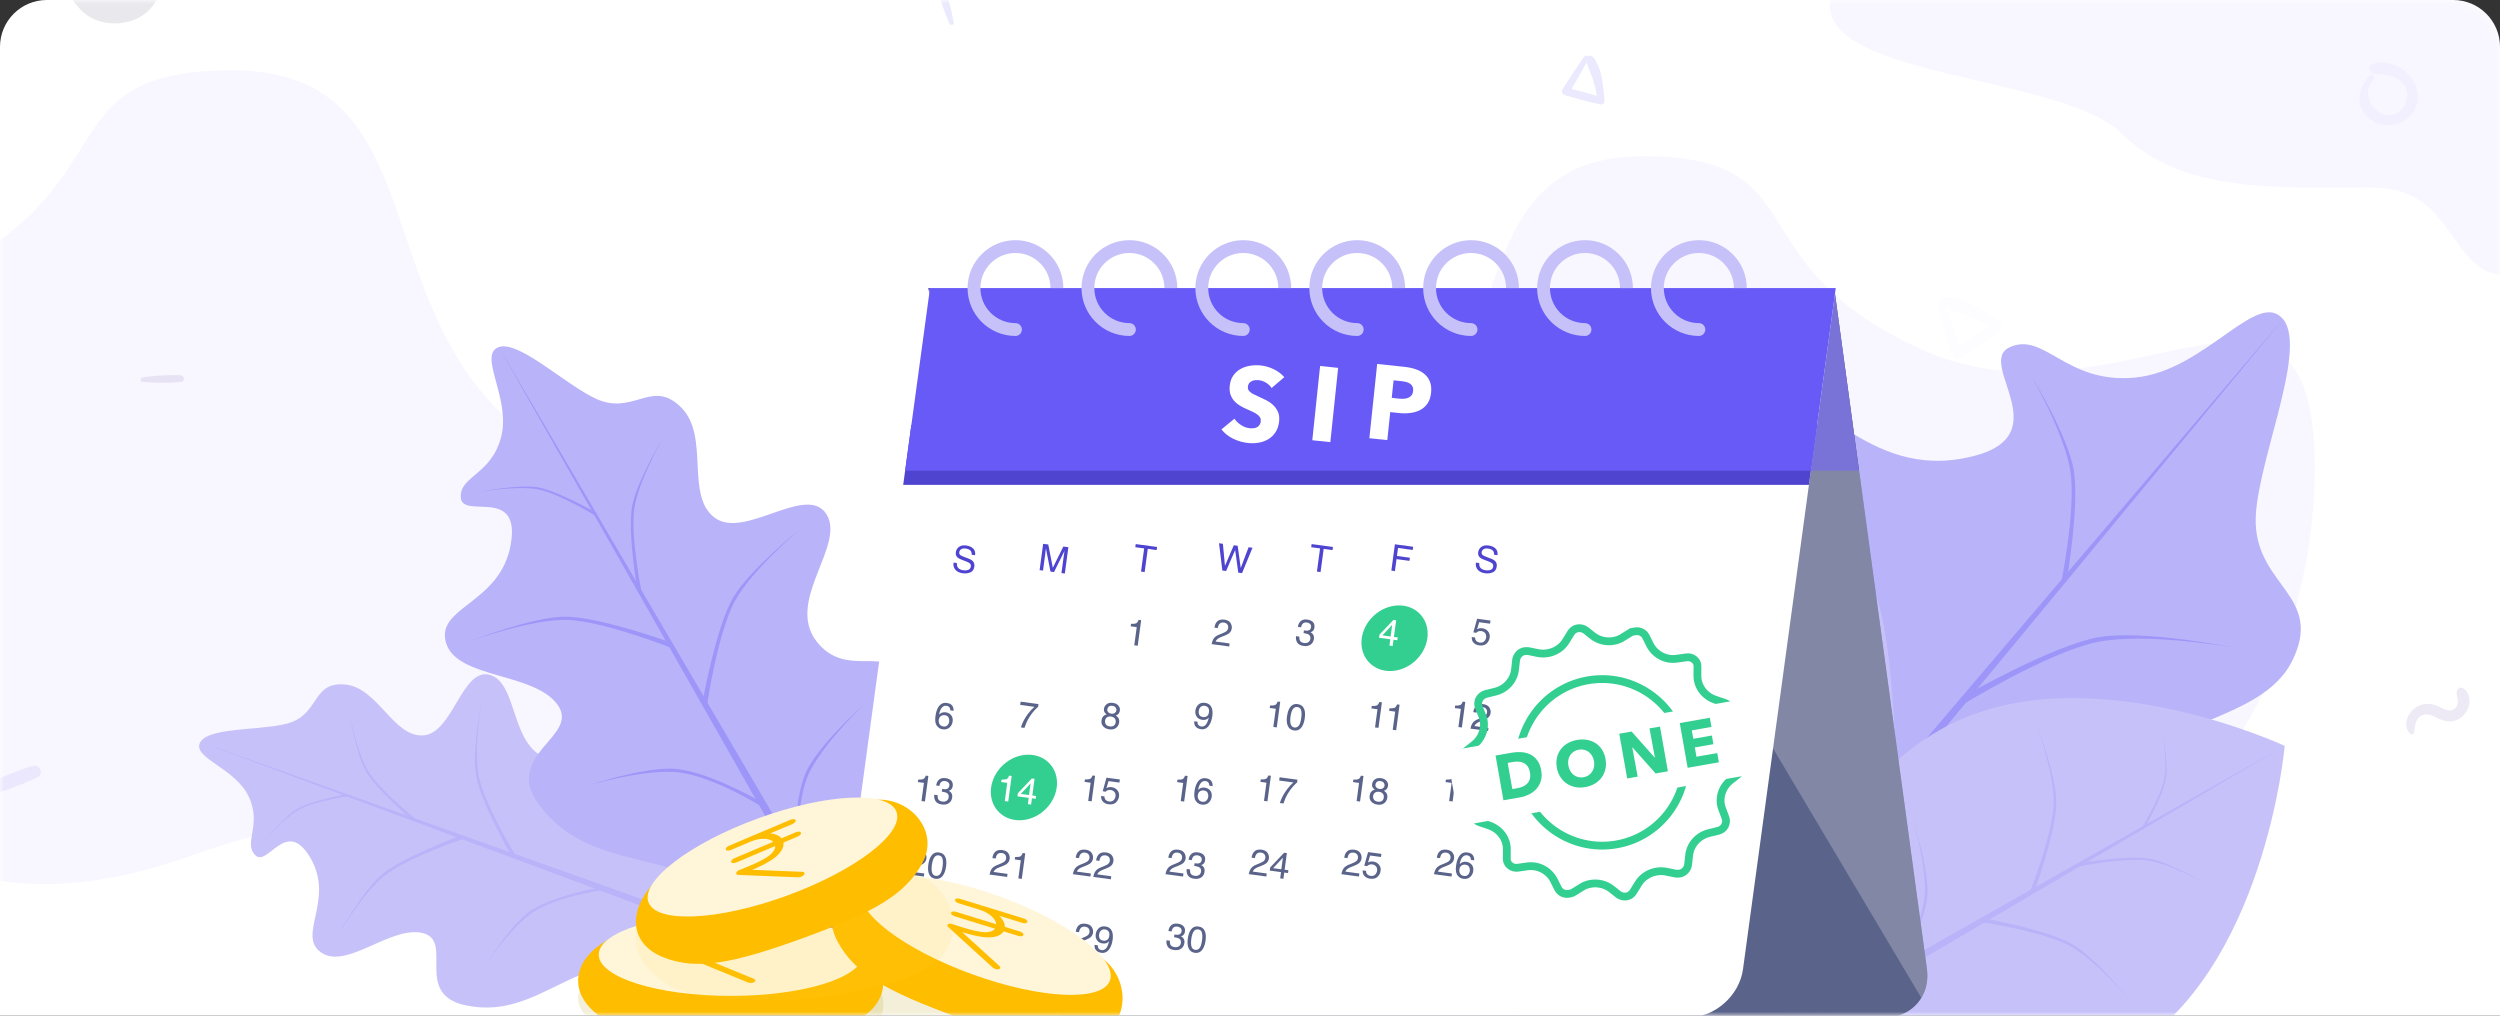 <svg width="320" height="130" viewBox="0 0 320 130" fill="none" xmlns="http://www.w3.org/2000/svg">
<rect x="0" y="0" width="320" height="130" fill="#333333" stroke="none"/>
<path d="M0 6C0 2.686 2.686 0 6 0H314C317.314 0 320 2.686 320 6V130H0V6Z" fill="white"/>
<mask id="mask0" mask-type="alpha" maskUnits="userSpaceOnUse" x="0" y="0" width="320" height="130">
<path d="M0 6C0 2.686 2.686 0 6 0H314C317.314 0 320 2.686 320 6V130H0V6Z" fill="white"/>
</mask>
<g mask="url(#mask0)">
<path opacity="0.05" d="M268.578 -12C257.578 -12 238.578 -12 234.578 -1C230.578 10 263.836 9.355 271.578 17.097C279.32 24.839 291.803 24 303.578 24C315.353 24 313.122 36.978 322.578 35C332.034 33.022 323.578 23.109 326.578 17.097C326.578 11.492 326.578 -12 326.578 -12C326.578 -12 287.078 -12 268.578 -12Z" fill="#675AF6"/>
<path opacity="0.05" d="M24.338 109.568C85.494 87.823 112.674 136.748 112.674 109.568C112.674 82.387 80.058 68.797 63.75 52.489C47.441 36.18 54.578 9 29.774 9C4.97 9 17.466 24.236 -9.638 36.18C-36.742 48.124 -36.818 131.312 24.338 109.568Z" fill="#675AF6"/>
<path opacity="0.05" d="M215.269 112.238C159.178 92.295 134.249 137.168 134.249 112.238C134.249 87.309 164.164 74.844 179.121 59.887C194.079 44.929 187.533 20 210.283 20C233.033 20 221.571 33.974 246.43 44.929C271.29 55.884 296.289 27.479 296.289 59.887C296.289 92.295 271.36 132.182 215.269 112.238Z" fill="#675AF6"/>
<path opacity="0.1" d="M309.009 93.762C309.096 93.189 309.08 92.646 309.397 92.141C310.037 91.138 310.943 91.388 311.821 91.831C312.715 92.283 313.559 92.55 314.528 92.132C316.045 91.476 316.76 89.186 315.31 88.108C314.842 87.757 314.378 88.334 314.441 88.777C314.528 89.391 314.834 90.072 314.307 90.599C313.601 91.305 312.773 90.712 312.067 90.394C311.307 90.051 310.496 89.976 309.715 90.294C308.365 90.841 307.383 92.671 308.457 93.908C308.607 94.079 308.971 94 309.009 93.762Z" fill="#482998"/>
<path opacity="0.2" d="M-3.417 102.41C-0.66 101.659 2.185 100.738 4.765 99.514C5.711 99.066 5.099 97.742 4.134 98.044C1.459 98.877 -1.222 100.095 -3.707 101.381C-4.205 101.64 -4.041 102.58 -3.417 102.41Z" fill="#B9B3F9"/>
<path opacity="0.2" d="M249.89 45.479C250.047 45.987 250.53 46.15 250.969 45.849C252.695 44.676 254.414 43.528 256.052 42.229C256.365 41.978 256.296 41.476 255.989 41.263C254.075 39.951 251.496 38.013 249.068 38C248.453 37.994 248.021 38.866 248.648 39.224C249.627 39.788 250.8 39.989 251.848 40.422C253.052 40.924 254.251 41.514 255.317 42.273C255.343 41.922 255.368 41.57 255.387 41.219C253.561 42.342 251.842 43.603 250.11 44.858C250.449 44.927 250.794 44.996 251.133 45.065C250.392 42.969 249.633 40.892 248.811 38.828C248.629 38.395 247.889 38.634 248.014 39.092C248.591 41.238 249.225 43.358 249.89 45.479Z" fill="#F6F2FF"/>
<path opacity="0.1" d="M18.234 48.89C19.839 49.011 21.526 49.057 23.131 48.897C23.722 48.84 23.647 48.036 23.074 48.014C21.494 47.954 19.839 48.089 18.276 48.299C17.967 48.342 17.87 48.862 18.234 48.89Z" fill="#482998"/>
<path opacity="0.1" d="M303.353 9.657C301.966 10.989 301.441 13.062 302.762 14.665C304.006 16.173 306.421 16.488 307.974 15.289C311.732 12.387 307.814 7.043 303.762 8.148C303.011 8.353 303.199 9.425 303.939 9.464C305.122 9.53 306.393 9.574 307.338 10.409C308.355 11.299 308.377 12.807 307.543 13.835C305.332 16.549 301.496 12.553 303.818 10.121C304.116 9.817 303.663 9.364 303.353 9.657Z" fill="#B9B3F9"/>
<path opacity="0.2" d="M202.785 7.234C201.831 8.6 200.918 9.987 200.02 11.391C199.804 11.726 199.943 12.082 200.328 12.19C201.833 12.615 203.322 13.049 204.858 13.364C205.153 13.423 205.408 13.142 205.382 12.862C205.213 11.131 205.084 8.714 203.921 7.313C203.628 6.957 202.918 7.129 203.015 7.662C203.162 8.496 203.613 9.267 203.869 10.078C204.162 11.012 204.4 11.985 204.478 12.963C204.692 12.809 204.906 12.653 205.117 12.495C203.592 11.987 202.039 11.608 200.483 11.218C200.606 11.446 200.733 11.677 200.857 11.905C201.704 10.47 202.531 9.032 203.321 7.565C203.485 7.255 202.991 6.945 202.785 7.234Z" fill="#9D95F8"/>
<path opacity="0.2" d="M190.544 61.812C190.124 60.305 189.609 58.745 188.93 57.333C188.681 56.814 187.957 57.154 188.127 57.683C188.593 59.146 189.269 60.614 189.982 61.97C190.123 62.248 190.638 62.156 190.544 61.812Z" fill="#B9B3F9"/>
<path opacity="0.2" d="M122.083 2.888C121.789 1.351 121.405 -0.247 120.844 -1.711C120.64 -2.247 119.889 -1.97 120.014 -1.427C120.356 0.071 120.91 1.587 121.509 2.999C121.63 3.286 122.152 3.237 122.083 2.888Z" fill="#9D95F8"/>
<path opacity="0.1" d="M19.194 -7.726C19 -7.895 18.83 -8.064 18.636 -8.21C16.184 -10.387 12.154 -10.798 9.775 -8.21C7.372 -5.597 7.445 -1.993 9.775 0.62C9.945 0.814 10.115 0.983 10.261 1.177C12.445 3.644 16.985 3.571 19.194 1.177C21.379 -1.218 21.816 -5.403 19.194 -7.726Z" fill="#24154C"/>
<path d="M194.861 160.236C212.588 161.548 243.318 157.503 251.908 152.522C260.497 147.541 248.029 140.959 254.263 131.218C260.497 121.477 277.013 130.1 282.071 123.511C287.129 116.921 270.293 108.111 272.636 100.074C274.979 92.037 289.443 92.728 293.43 84.541C297.416 76.355 289.021 75.08 288.732 67.019C288.482 60.037 295.508 44.841 292.246 40.867C288.984 36.893 282.323 47.403 273.383 48.319C264.442 49.236 261.71 42.368 257.222 44.459C252.734 46.55 264.49 56.37 251.084 58.709C237.678 61.049 232.102 47.478 225.227 52.532C218.351 57.587 225.804 73.449 220.704 81.042C215.604 88.636 205.536 72.459 197.523 85.548C189.511 98.636 195.653 110.818 194.539 123.785C193.568 135.095 188.193 144.081 191.602 157.5C191.819 158.356 193.958 160.169 194.861 160.236Z" fill="#B9B3F9"/>
<path d="M244.38 146.237C244.38 146.237 234.399 141.117 226.313 139.965C218.227 138.813 205.593 144.798 205.593 144.798L206.687 143.494C206.687 143.494 219.556 138.028 226.86 139.313C234.164 140.599 244.38 146.237 244.38 146.237Z" fill="#C6C2F9"/>
<path d="M205.984 94.022C205.984 94.022 212.759 102.963 215.298 110.726C217.837 118.489 214.788 132.517 214.788 132.517L215.882 131.213C215.882 131.213 218.379 117.043 215.845 110.074C213.311 103.104 205.984 94.022 205.984 94.022Z" fill="#C6C2F9"/>
<path d="M277.048 119.216C277.048 119.216 264.459 111.908 256.373 110.756C248.288 109.604 232.394 112.854 232.394 112.854L233.488 111.55C233.488 111.55 249.616 108.819 256.92 110.104C264.224 111.389 277.048 119.216 277.048 119.216Z" fill="#C6C2F9"/>
<path d="M227.573 57.702C227.573 57.702 236.956 68.83 239.495 76.593C242.034 84.356 241.593 100.573 241.593 100.573L242.687 99.269C242.687 99.269 242.576 82.911 240.042 75.941C237.508 68.971 227.573 57.702 227.573 57.702Z" fill="#C6C2F9"/>
<path d="M285.897 82.889C285.897 82.889 274.638 80.876 268.359 82.198C262.079 83.521 251.217 90.192 251.217 90.192L251.675 88.935C251.675 88.935 262.849 82.584 268.587 81.57C274.325 80.556 285.897 82.889 285.897 82.889Z" fill="#9D95F8"/>
<path d="M259.894 47.89C259.894 47.89 264.331 55.533 265.031 60.443C265.73 65.352 263.757 75.002 263.757 75.002L264.549 74.338C264.549 74.338 266.207 64.545 265.426 60.111C264.646 55.676 259.894 47.89 259.894 47.89Z" fill="#9D95F8"/>
<path d="M292.236 40.861L175.101 182.458L173.146 180.817L292.236 40.861Z" fill="#9D95F8"/>
<path d="M229.085 133.228C246.143 140.906 260.457 141.463 272.076 134.755C289.908 124.459 292.446 95.47 292.446 95.47C292.446 95.47 266.072 83.173 248.24 93.469C236.614 100.181 229.941 112.833 228.066 131.463C228.024 131.884 228.69 133.05 229.085 133.228Z" fill="#C6C2F9"/>
<path d="M253.655 135.039C253.655 135.039 250.003 131.101 246.553 129.259C243.104 127.416 236.44 128.04 236.44 128.04L237.146 127.633C237.146 127.633 243.831 127.281 246.906 129.055C249.982 130.83 253.655 135.039 253.655 135.039Z" fill="#C6C2F9"/>
<path d="M244.927 105.258C244.927 105.258 246.511 110.39 246.382 114.298C246.253 118.207 242.584 124.019 242.584 124.019L243.29 123.611C243.29 123.611 246.734 117.645 246.735 114.095C246.736 110.544 244.927 105.258 244.927 105.258Z" fill="#B9B3F9"/>
<path d="M272.781 128.232C272.781 128.232 268.314 122.882 264.865 121.04C261.416 119.197 253.733 118.057 253.733 118.057L254.439 117.65C254.439 117.65 262.142 119.062 265.218 120.836C268.293 122.61 272.781 128.232 272.781 128.232Z" fill="#B9B3F9"/>
<path d="M260.59 92.453C260.59 92.453 262.989 98.996 262.86 102.904C262.731 106.813 259.877 114.037 259.877 114.037L260.583 113.629C260.583 113.629 263.212 106.251 263.213 102.701C263.214 99.15 260.59 92.453 260.59 92.453Z" fill="#B9B3F9"/>
<path d="M282.708 113.338C282.708 113.338 277.972 110.588 274.931 110.155C271.889 109.721 265.91 110.944 265.91 110.944L266.321 110.454C266.321 110.454 272.389 109.426 275.136 109.91C277.884 110.393 282.708 113.338 282.708 113.338Z" fill="#B9B3F9"/>
<path d="M276.739 93.332C276.739 93.332 277.484 97.497 276.995 99.82C276.506 102.144 274.038 106.162 274.038 106.162L274.503 105.993C274.503 105.993 276.852 101.859 277.227 99.736C277.602 97.613 276.739 93.332 276.739 93.332Z" fill="#B9B3F9"/>
<path d="M292.44 95.466L228.878 132.874L228.267 131.816L292.44 95.466Z" fill="#B9B3F9"/>
<path d="M92.216 118.158C90.007 110.331 83.458 97.751 79.972 94.837C76.487 91.924 75.608 98.314 70.444 97.158C65.28 96.002 66.403 87.552 62.778 86.408C59.154 85.264 58 93.882 54.178 94.132C50.355 94.383 48.389 88.055 44.245 87.623C40.102 87.19 40.867 90.999 37.447 92.385C34.484 93.585 26.851 92.942 25.652 94.966C24.454 96.991 30.015 98.21 31.808 101.911C33.602 105.611 31.076 107.861 32.678 109.463C34.279 111.066 36.661 104.474 39.765 109.872C42.869 115.27 37.907 119.791 41.156 121.957C44.405 124.122 50.059 118.435 54.122 119.439C58.185 120.444 52.805 127.305 59.687 128.701C66.568 130.098 70.845 125.551 76.594 124C81.61 122.648 86.314 123.553 91.551 119.987C91.885 119.76 92.329 118.557 92.216 118.158Z" fill="#C6C2F9"/>
<path d="M78.447 99.057C78.447 99.057 77.807 104.15 78.577 107.807C79.347 111.464 83.898 115.96 83.898 115.96L83.166 115.693C83.166 115.693 78.802 111.016 78.212 107.674C77.621 104.332 78.447 99.057 78.447 99.057Z" fill="#C6C2F9"/>
<path d="M62.01 123.738C62.01 123.738 64.793 119.426 67.734 117.119C70.674 114.813 77.183 113.928 77.183 113.928L76.451 113.662C76.451 113.662 69.968 114.806 67.368 116.986C64.768 119.167 62.01 123.738 62.01 123.738Z" fill="#B9B3F9"/>
<path d="M61.716 89.238C61.716 89.238 60.544 95.794 61.314 99.451C62.084 103.108 65.968 109.433 65.968 109.433L65.237 109.167C65.237 109.167 61.538 102.66 60.948 99.318C60.357 95.976 61.716 89.238 61.716 89.238Z" fill="#B9B3F9"/>
<path d="M43.007 120.139C43.007 120.139 46.323 114.363 49.264 112.057C52.204 109.75 59.246 107.402 59.246 107.402L58.514 107.136C58.514 107.136 51.498 109.743 48.898 111.923C46.298 114.104 43.007 120.139 43.007 120.139Z" fill="#B9B3F9"/>
<path d="M44.715 91.118C44.715 91.118 45.611 96.273 47.163 98.767C48.714 101.26 53.282 104.886 53.282 104.886H52.67C52.67 104.886 48.19 101.075 46.857 98.767C45.523 96.458 44.715 91.118 44.715 91.118Z" fill="#B9B3F9"/>
<path d="M33.735 107.777C33.735 107.777 36.327 104.673 38.328 103.604C40.33 102.535 44.788 101.873 44.788 101.873L44.378 101.637C44.378 101.637 39.908 102.456 38.124 103.486C36.339 104.515 33.735 107.777 33.735 107.777Z" fill="#B9B3F9"/>
<path d="M25.647 94.971L104.86 123.176L104.46 124.273L25.647 94.971Z" fill="#B9B3F9"/>
<path d="M108.423 119.225C112.547 110.063 116.339 92.96 115.354 87.435C114.369 81.91 108.463 87.259 104.494 82.065C100.526 76.871 108.299 69.766 105.777 65.806C103.254 61.845 95.321 69.084 91.505 66.286C87.689 63.488 90.852 55.939 87.274 52.239C83.697 48.539 81.397 52.752 77.06 51.347C73.303 50.13 66.59 43.461 63.849 44.425C61.108 45.389 65.402 50.959 64.16 55.885C62.919 60.81 58.743 60.934 58.986 63.722C59.229 66.51 66.717 62.164 65.368 69.737C64.019 77.309 55.733 77.647 57.089 82.276C58.444 86.905 68.31 86.013 71.357 90.189C74.404 94.366 63.866 96.587 69.269 103.373C74.672 110.158 82.329 109.251 89.001 112.349C94.82 115.052 98.554 119.644 106.34 120.427C106.837 120.477 108.213 119.692 108.423 119.225Z" fill="#B9B3F9"/>
<path d="M110.563 90.219C110.563 90.219 105.914 94.531 103.739 98.603C101.564 102.675 102.301 110.542 102.301 110.542L101.82 109.709C101.82 109.709 101.404 101.817 103.499 98.186C105.593 94.555 110.563 90.219 110.563 90.219Z" fill="#9D95F8"/>
<path d="M75.407 100.518C75.407 100.518 81.465 98.648 86.079 98.8C90.693 98.952 97.555 103.283 97.555 103.283L97.074 102.45C97.074 102.45 90.03 98.385 85.839 98.383C81.647 98.382 75.407 100.518 75.407 100.518Z" fill="#9D95F8"/>
<path d="M102.527 67.642C102.527 67.642 96.212 72.915 94.037 76.987C91.862 81.059 90.516 90.129 90.516 90.129L90.035 89.296C90.035 89.296 91.702 80.201 93.796 76.571C95.891 72.94 102.527 67.642 102.527 67.642Z" fill="#9D95F8"/>
<path d="M60.285 82.03C60.285 82.03 68.01 79.198 72.624 79.35C77.238 79.502 85.766 82.871 85.766 82.871L85.285 82.038C85.285 82.038 76.575 78.935 72.383 78.933C68.191 78.932 60.285 82.03 60.285 82.03Z" fill="#9D95F8"/>
<path d="M84.948 55.919C84.948 55.919 81.702 61.509 81.191 65.1C80.679 68.691 82.122 75.75 82.122 75.75L81.543 75.264C81.543 75.264 80.33 68.101 80.901 64.857C81.472 61.614 84.948 55.919 84.948 55.919Z" fill="#9D95F8"/>
<path d="M61.326 62.967C61.326 62.967 66.243 62.087 68.986 62.665C71.729 63.242 76.473 66.156 76.473 66.156L76.273 65.607C76.273 65.607 71.392 62.833 68.886 62.391C66.38 61.948 61.326 62.967 61.326 62.967Z" fill="#9D95F8"/>
<path d="M63.846 44.428L116.409 134.015L115.159 134.736L63.846 44.428Z" fill="#9D95F8"/>
<path d="M137.75 130.238H241.3C244.716 130.238 247.117 127.466 246.65 124.042L234.782 36.863H118.848L130.716 124.042C131.175 127.466 134.325 130.238 137.75 130.238Z" fill="#5A6389"/>
<path d="M234.774 36.872H118.848L122.03 60.246H237.956L234.774 36.872Z" fill="#4F44D0"/>
<path opacity="0.3" d="M234.773 36.872H191.934L245.925 127.724C246.545 126.693 246.827 125.428 246.642 124.05L234.773 36.872Z" fill="#DCDEE6"/>
<path d="M216.072 130.238H112.521C109.105 130.238 106.704 127.466 107.171 124.042L119.04 36.863H234.974L223.106 124.042C222.638 127.466 219.488 130.238 216.072 130.238Z" fill="white"/>
<path d="M135.259 100.797C134.945 103.118 132.809 104.995 130.489 104.995C128.168 104.995 126.549 103.118 126.863 100.797C127.177 98.477 129.313 96.6 131.633 96.6C133.953 96.6 135.573 98.477 135.259 100.797Z" fill="#33CF90"/>
<path d="M181.182 84.561C182.996 82.865 183.268 80.207 181.788 78.624C180.309 77.04 177.639 77.131 175.824 78.826C174.01 80.521 173.738 83.179 175.218 84.763C176.697 86.346 179.367 86.256 181.182 84.561Z" fill="#33CF90"/>
<path d="M231.544 62.066L232.583 54.412H116.649L115.609 62.066H231.544Z" fill="#4F44D0"/>
<path d="M231.794 60.246H115.859L119.042 36.872H234.976L231.794 60.246Z" fill="#675AF6"/>
<path fill-rule="evenodd" clip-rule="evenodd" d="M144.728 80.168L144.771 79.851C145.073 79.862 145.287 79.842 145.414 79.79C145.541 79.737 145.651 79.588 145.743 79.342L146.069 79.386L145.628 82.657L145.187 82.597L145.501 80.272L144.728 80.168Z" fill="#5A6389"/>
<path fill-rule="evenodd" clip-rule="evenodd" d="M155.083 82.447C155.136 82.166 155.228 81.928 155.358 81.732C155.488 81.537 155.712 81.373 156.03 81.241L156.505 81.046C156.717 80.958 156.869 80.879 156.959 80.809C157.102 80.699 157.184 80.562 157.206 80.398C157.232 80.207 157.195 80.048 157.096 79.92C156.996 79.792 156.851 79.715 156.66 79.689C156.377 79.651 156.167 79.732 156.029 79.931C155.956 80.038 155.902 80.193 155.869 80.395L155.449 80.339C155.492 80.053 155.576 79.827 155.702 79.661C155.923 79.367 156.26 79.25 156.713 79.311C157.089 79.362 157.35 79.501 157.496 79.728C157.642 79.954 157.699 80.192 157.665 80.442C157.63 80.704 157.507 80.917 157.297 81.078C157.175 81.172 156.965 81.278 156.668 81.395L156.33 81.527C156.169 81.59 156.041 81.652 155.945 81.716C155.774 81.828 155.658 81.963 155.596 82.119L157.39 82.361L157.337 82.751L155.083 82.447Z" fill="#5A6389"/>
<path fill-rule="evenodd" clip-rule="evenodd" d="M167.736 80.933C167.901 81.004 168.022 81.113 168.1 81.26C168.179 81.409 168.205 81.581 168.179 81.776C168.136 82.09 167.999 82.331 167.766 82.501C167.533 82.67 167.227 82.729 166.847 82.678C166.459 82.626 166.192 82.481 166.045 82.244C165.899 82.007 165.847 81.736 165.888 81.43L166.319 81.488C166.309 81.703 166.328 81.863 166.376 81.968C166.459 82.155 166.641 82.267 166.921 82.305C167.138 82.334 167.32 82.3 167.467 82.201C167.615 82.103 167.701 81.962 167.725 81.778C167.756 81.552 167.708 81.385 167.582 81.276C167.456 81.167 167.269 81.096 167.023 81.062C166.996 81.059 166.968 81.055 166.939 81.052C166.911 81.049 166.882 81.047 166.853 81.044L166.902 80.68C166.944 80.69 166.98 80.698 167.009 80.703C167.037 80.709 167.069 80.714 167.102 80.718C167.257 80.739 167.387 80.732 167.493 80.696C167.679 80.634 167.787 80.493 167.816 80.273C167.838 80.109 167.797 79.975 167.693 79.871C167.589 79.766 167.459 79.704 167.305 79.683C167.03 79.646 166.827 79.712 166.697 79.881C166.625 79.974 166.573 80.114 166.54 80.299L166.132 80.244C166.165 79.999 166.242 79.798 166.363 79.64C166.572 79.357 166.889 79.244 167.312 79.301C167.647 79.346 167.896 79.456 168.06 79.629C168.223 79.803 168.285 80.032 168.247 80.315C168.22 80.516 168.144 80.673 168.018 80.783C167.941 80.852 167.845 80.902 167.732 80.932L167.736 80.933Z" fill="#5A6389"/>
<path fill-rule="evenodd" clip-rule="evenodd" d="M177.999 81.471L178.2 79.983L176.946 81.329L177.999 81.471ZM177.851 82.634L177.96 81.831L176.519 81.637L176.574 81.233L178.36 79.349L178.709 79.396L178.421 81.527L178.905 81.592L178.856 81.952L178.372 81.887L178.264 82.69L177.851 82.634Z" fill="white"/>
<path fill-rule="evenodd" clip-rule="evenodd" d="M188.813 81.602C188.809 81.841 188.896 82.019 189.075 82.135C189.167 82.194 189.277 82.232 189.405 82.25C189.65 82.283 189.842 82.229 189.981 82.089C190.119 81.949 190.201 81.784 190.227 81.594C190.258 81.365 190.212 81.178 190.089 81.034C189.966 80.89 189.807 80.805 189.611 80.778C189.469 80.759 189.343 80.77 189.234 80.811C189.125 80.853 189.028 80.917 188.943 81.006L188.588 80.937L189.076 79.202L190.783 79.432L190.729 79.831L189.332 79.643L189.069 80.537C189.153 80.489 189.232 80.455 189.305 80.436C189.434 80.402 189.578 80.395 189.739 80.417C190.04 80.458 190.282 80.589 190.466 80.812C190.649 81.034 190.721 81.294 190.68 81.593C190.638 81.903 190.506 82.164 190.282 82.375C190.058 82.586 189.736 82.663 189.315 82.606C189.048 82.57 188.821 82.463 188.636 82.285C188.451 82.106 188.367 81.86 188.384 81.544L188.813 81.602Z" fill="#5A6389"/>
<path fill-rule="evenodd" clip-rule="evenodd" d="M121.185 89.978C121.552 90.027 121.795 90.157 121.914 90.367C122.033 90.577 122.079 90.782 122.051 90.984L121.643 90.929C121.636 90.796 121.611 90.689 121.567 90.608C121.487 90.457 121.345 90.368 121.143 90.341C120.913 90.31 120.715 90.392 120.55 90.587C120.385 90.782 120.268 91.077 120.199 91.472C120.313 91.346 120.446 91.258 120.599 91.209C120.739 91.165 120.89 91.154 121.052 91.176C121.327 91.213 121.555 91.334 121.736 91.537C121.917 91.741 121.984 92.017 121.937 92.365C121.897 92.663 121.764 92.915 121.539 93.118C121.314 93.322 121.022 93.4 120.662 93.352C120.355 93.31 120.106 93.158 119.914 92.895C119.722 92.631 119.663 92.224 119.738 91.672C119.793 91.263 119.889 90.924 120.027 90.653C120.292 90.134 120.678 89.909 121.185 89.978ZM120.75 92.99C120.967 93.02 121.14 92.969 121.267 92.837C121.395 92.706 121.472 92.54 121.499 92.342C121.521 92.174 121.495 92.007 121.419 91.842C121.343 91.677 121.178 91.577 120.925 91.543C120.747 91.519 120.584 91.557 120.434 91.656C120.284 91.756 120.193 91.924 120.161 92.161C120.133 92.369 120.171 92.552 120.273 92.71C120.376 92.868 120.535 92.961 120.75 92.99Z" fill="#5A6389"/>
<path fill-rule="evenodd" clip-rule="evenodd" d="M132.925 90.123L132.876 90.483C132.757 90.571 132.593 90.73 132.383 90.96C132.174 91.19 131.982 91.443 131.808 91.719C131.637 91.987 131.501 92.234 131.4 92.46C131.335 92.605 131.245 92.841 131.129 93.168L130.673 93.107C130.861 92.494 131.175 91.901 131.613 91.328C131.872 90.993 132.134 90.708 132.401 90.475L130.585 90.23L130.641 89.814L132.925 90.123Z" fill="#5A6389"/>
<path fill-rule="evenodd" clip-rule="evenodd" d="M142.25 91.353C142.431 91.378 142.581 91.346 142.697 91.258C142.813 91.17 142.88 91.056 142.899 90.915C142.916 90.793 142.882 90.674 142.798 90.558C142.714 90.443 142.572 90.371 142.372 90.344C142.173 90.318 142.022 90.35 141.92 90.44C141.817 90.53 141.757 90.644 141.738 90.782C141.717 90.936 141.758 91.065 141.861 91.168C141.964 91.27 142.094 91.332 142.25 91.353ZM142.058 92.983C142.249 93.009 142.414 92.979 142.555 92.892C142.695 92.806 142.778 92.661 142.806 92.456C142.835 92.243 142.792 92.073 142.676 91.946C142.561 91.818 142.402 91.74 142.199 91.713C142.002 91.686 141.833 91.721 141.693 91.817C141.554 91.912 141.47 92.059 141.443 92.258C141.42 92.429 141.457 92.585 141.554 92.725C141.651 92.865 141.819 92.951 142.058 92.983ZM141.668 91.436C141.56 91.372 141.479 91.302 141.423 91.228C141.319 91.089 141.28 90.922 141.306 90.726C141.339 90.482 141.457 90.283 141.658 90.132C141.859 89.98 142.122 89.926 142.448 89.969C142.763 90.012 142.998 90.128 143.155 90.318C143.311 90.508 143.375 90.714 143.345 90.936C143.317 91.141 143.243 91.3 143.122 91.412C143.054 91.477 142.954 91.535 142.823 91.587C142.95 91.668 143.048 91.754 143.115 91.846C143.239 92.018 143.285 92.227 143.252 92.472C143.213 92.76 143.083 92.992 142.862 93.167C142.64 93.342 142.352 93.406 141.998 93.358C141.678 93.315 141.42 93.192 141.222 92.988C141.024 92.785 140.948 92.518 140.993 92.188C141.019 91.994 141.089 91.832 141.203 91.704C141.317 91.575 141.472 91.486 141.668 91.436Z" fill="#5A6389"/>
<path fill-rule="evenodd" clip-rule="evenodd" d="M153.284 92.376C153.265 92.606 153.332 92.775 153.484 92.884C153.562 92.941 153.653 92.977 153.759 92.991C153.956 93.018 154.135 92.958 154.297 92.813C154.458 92.667 154.602 92.347 154.728 91.852C154.616 91.984 154.489 92.071 154.346 92.112C154.203 92.153 154.053 92.162 153.897 92.141C153.58 92.099 153.343 91.966 153.186 91.744C153.028 91.522 152.97 91.256 153.012 90.945C153.052 90.647 153.179 90.397 153.391 90.196C153.604 89.994 153.887 89.917 154.242 89.965C154.721 90.029 155.022 90.289 155.145 90.745C155.214 90.996 155.225 91.299 155.177 91.655C155.123 92.058 155.014 92.406 154.851 92.7C154.581 93.189 154.207 93.402 153.729 93.338C153.407 93.294 153.175 93.177 153.031 92.987C152.887 92.796 152.832 92.574 152.866 92.32L153.284 92.376ZM154 91.786C154.164 91.808 154.32 91.775 154.47 91.685C154.62 91.595 154.713 91.416 154.75 91.147C154.782 90.905 154.746 90.717 154.64 90.582C154.535 90.447 154.388 90.367 154.2 90.342C153.998 90.315 153.829 90.361 153.692 90.48C153.555 90.599 153.471 90.772 153.441 90.999C153.412 91.213 153.441 91.39 153.528 91.53C153.615 91.67 153.772 91.755 154 91.786Z" fill="#5A6389"/>
<path fill-rule="evenodd" clip-rule="evenodd" d="M162.527 90.619L162.57 90.303C162.872 90.314 163.086 90.293 163.213 90.241C163.34 90.189 163.45 90.04 163.542 89.794L163.868 89.838L163.426 93.108L162.986 93.049L163.3 90.723L162.527 90.619ZM166.089 90.123C166.515 90.181 166.798 90.397 166.941 90.773C167.051 91.063 167.074 91.444 167.011 91.915C166.95 92.361 166.834 92.722 166.662 92.996C166.413 93.389 166.069 93.556 165.632 93.497C165.238 93.443 164.967 93.233 164.821 92.864C164.699 92.556 164.67 92.162 164.735 91.68C164.786 91.307 164.877 90.993 165.009 90.739C165.257 90.265 165.617 90.059 166.089 90.123ZM165.68 93.12C165.894 93.149 166.077 93.077 166.229 92.905C166.382 92.732 166.493 92.388 166.563 91.871C166.613 91.498 166.609 91.185 166.549 90.932C166.49 90.678 166.328 90.534 166.064 90.498C165.821 90.466 165.627 90.556 165.484 90.769C165.341 90.983 165.239 91.312 165.179 91.757C165.134 92.092 165.134 92.365 165.178 92.579C165.246 92.904 165.414 93.084 165.68 93.12Z" fill="#5A6389"/>
<path fill-rule="evenodd" clip-rule="evenodd" d="M175.544 90.679L175.587 90.362C175.889 90.373 176.104 90.353 176.231 90.301C176.357 90.249 176.467 90.1 176.559 89.853L176.885 89.897L176.444 93.168L176.004 93.109L176.317 90.783L175.544 90.679ZM177.809 90.984L177.851 90.667C178.153 90.678 178.368 90.658 178.495 90.606C178.622 90.554 178.731 90.405 178.824 90.159L179.149 90.203L178.708 93.473L178.268 93.414L178.581 91.088L177.809 90.984Z" fill="#5A6389"/>
<path fill-rule="evenodd" clip-rule="evenodd" d="M186.217 90.629L186.259 90.313C186.561 90.324 186.776 90.303 186.903 90.251C187.03 90.199 187.139 90.05 187.232 89.804L187.557 89.848L187.116 93.119L186.676 93.059L186.99 90.734L186.217 90.629ZM188.216 93.266C188.269 92.985 188.361 92.747 188.491 92.551C188.621 92.355 188.845 92.192 189.163 92.06L189.638 91.865C189.85 91.777 190.002 91.698 190.092 91.628C190.235 91.518 190.317 91.381 190.339 91.217C190.365 91.026 190.328 90.867 190.229 90.739C190.129 90.611 189.984 90.534 189.793 90.508C189.51 90.47 189.3 90.551 189.162 90.75C189.089 90.857 189.035 91.012 189.001 91.214L188.582 91.158C188.625 90.872 188.709 90.646 188.834 90.48C189.056 90.186 189.393 90.069 189.846 90.13C190.222 90.181 190.483 90.32 190.629 90.546C190.775 90.773 190.832 91.011 190.798 91.26C190.763 91.523 190.64 91.736 190.43 91.897C190.308 91.991 190.098 92.097 189.801 92.214L189.463 92.346C189.302 92.408 189.174 92.471 189.078 92.535C188.907 92.647 188.791 92.781 188.729 92.938L190.523 93.18L190.47 93.57L188.216 93.266Z" fill="#5A6389"/>
<path fill-rule="evenodd" clip-rule="evenodd" d="M117.491 100.102L117.534 99.786C117.836 99.797 118.05 99.776 118.177 99.724C118.304 99.672 118.414 99.523 118.506 99.277L118.832 99.321L118.391 102.591L117.95 102.532L118.264 100.206L117.491 100.102ZM121.435 101.228C121.435 101.228 121.435 101.228 121.435 101.228C121.436 101.228 121.438 101.229 121.439 101.23L121.435 101.228ZM121.438 101.229C121.602 101.299 121.723 101.408 121.801 101.555C121.88 101.704 121.906 101.876 121.88 102.072C121.838 102.385 121.7 102.626 121.467 102.796C121.234 102.965 120.928 103.024 120.549 102.973C120.16 102.921 119.893 102.776 119.747 102.539C119.601 102.302 119.548 102.031 119.589 101.725L120.02 101.783C120.01 101.998 120.029 102.158 120.077 102.263C120.161 102.45 120.343 102.562 120.623 102.6C120.84 102.629 121.022 102.595 121.169 102.496C121.316 102.398 121.402 102.257 121.427 102.073C121.457 101.847 121.41 101.68 121.283 101.571C121.157 101.462 120.971 101.391 120.725 101.358C120.697 101.354 120.669 101.351 120.641 101.347C120.613 101.344 120.584 101.342 120.554 101.339L120.604 100.975C120.646 100.985 120.681 100.993 120.71 100.998C120.739 101.004 120.77 101.009 120.804 101.013C120.958 101.034 121.089 101.027 121.195 100.991C121.38 100.929 121.488 100.788 121.518 100.568C121.54 100.404 121.499 100.27 121.395 100.166C121.29 100.062 121.161 99.999 121.007 99.978C120.731 99.941 120.529 100.007 120.398 100.176C120.327 100.269 120.274 100.409 120.242 100.594L119.833 100.539C119.866 100.295 119.943 100.093 120.064 99.935C120.274 99.652 120.59 99.539 121.014 99.596C121.349 99.641 121.598 99.751 121.761 99.925C121.924 100.099 121.987 100.327 121.949 100.61C121.922 100.812 121.845 100.968 121.72 101.079C121.642 101.147 121.547 101.197 121.434 101.227L121.438 101.229Z" fill="#5A6389"/>
<path fill-rule="evenodd" clip-rule="evenodd" d="M128.154 100.104L128.197 99.788C128.499 99.799 128.714 99.778 128.841 99.726C128.967 99.674 129.077 99.525 129.169 99.279L129.495 99.323L129.054 102.593L128.614 102.534L128.927 100.208L128.154 100.104ZM131.714 101.767L131.915 100.279L130.661 101.625L131.714 101.767ZM131.566 102.931L131.674 102.128L130.234 101.934L130.288 101.53L132.074 99.646L132.423 99.693L132.135 101.824L132.619 101.889L132.571 102.249L132.087 102.184L131.978 102.986L131.566 102.931Z" fill="white"/>
<path fill-rule="evenodd" clip-rule="evenodd" d="M138.83 100.084L138.872 99.767C139.174 99.778 139.389 99.758 139.516 99.706C139.643 99.653 139.752 99.504 139.845 99.258L140.17 99.302L139.729 102.573L139.289 102.513L139.602 100.188L138.83 100.084ZM141.37 101.942C141.366 102.181 141.453 102.359 141.632 102.475C141.724 102.534 141.834 102.572 141.963 102.589C142.207 102.622 142.399 102.569 142.538 102.429C142.676 102.288 142.759 102.124 142.784 101.934C142.815 101.705 142.769 101.518 142.646 101.374C142.523 101.229 142.364 101.144 142.168 101.118C142.026 101.098 141.9 101.11 141.791 101.151C141.682 101.192 141.585 101.257 141.5 101.345L141.145 101.276L141.633 99.542L143.34 99.772L143.286 100.171L141.889 99.983L141.626 100.876C141.71 100.829 141.789 100.795 141.862 100.775C141.991 100.741 142.136 100.735 142.296 100.757C142.597 100.797 142.84 100.929 143.023 101.151C143.206 101.374 143.278 101.634 143.237 101.932C143.196 102.242 143.063 102.503 142.839 102.714C142.615 102.925 142.293 103.003 141.872 102.946C141.605 102.91 141.378 102.803 141.193 102.624C141.008 102.446 140.924 102.199 140.941 101.884L141.37 101.942Z" fill="#5A6389"/>
<path fill-rule="evenodd" clip-rule="evenodd" d="M150.673 100.111L150.716 99.795C151.018 99.806 151.233 99.785 151.36 99.733C151.486 99.681 151.596 99.532 151.688 99.286L152.014 99.33L151.573 102.6L151.133 102.541L151.446 100.215L150.673 100.111ZM154.342 99.615C154.709 99.665 154.952 99.794 155.071 100.004C155.19 100.214 155.236 100.42 155.208 100.622L154.8 100.566C154.793 100.433 154.768 100.326 154.724 100.246C154.644 100.095 154.502 100.005 154.3 99.978C154.069 99.947 153.872 100.029 153.707 100.224C153.542 100.419 153.425 100.714 153.356 101.11C153.47 100.983 153.603 100.895 153.756 100.846C153.896 100.802 154.047 100.792 154.209 100.814C154.484 100.851 154.712 100.971 154.893 101.174C155.074 101.378 155.142 101.654 155.095 102.003C155.054 102.301 154.922 102.552 154.696 102.756C154.471 102.96 154.179 103.037 153.82 102.989C153.512 102.947 153.263 102.795 153.071 102.532C152.879 102.268 152.82 101.861 152.895 101.309C152.95 100.901 153.046 100.561 153.184 100.29C153.449 99.772 153.835 99.546 154.342 99.615ZM153.907 102.627C154.124 102.656 154.297 102.605 154.424 102.474C154.552 102.342 154.629 102.177 154.656 101.979C154.678 101.81 154.652 101.644 154.576 101.479C154.5 101.313 154.335 101.214 154.081 101.18C153.904 101.156 153.741 101.193 153.591 101.293C153.441 101.393 153.35 101.561 153.318 101.798C153.29 102.006 153.328 102.189 153.43 102.347C153.533 102.505 153.692 102.598 153.907 102.627Z" fill="#5A6389"/>
<path fill-rule="evenodd" clip-rule="evenodd" d="M161.333 100.081L161.376 99.764C161.678 99.775 161.893 99.755 162.02 99.703C162.147 99.65 162.256 99.501 162.349 99.255L162.674 99.299L162.233 102.57L161.793 102.51L162.106 100.185L161.333 100.081ZM166.075 99.8L166.027 100.16C165.908 100.248 165.743 100.408 165.534 100.638C165.325 100.868 165.133 101.121 164.959 101.396C164.787 101.664 164.651 101.911 164.551 102.137C164.486 102.283 164.396 102.519 164.28 102.846L163.823 102.784C164.012 102.171 164.325 101.578 164.764 101.006C165.022 100.67 165.285 100.385 165.552 100.152L163.735 99.907L163.791 99.492L166.075 99.8Z" fill="#5A6389"/>
<path fill-rule="evenodd" clip-rule="evenodd" d="M173.186 100.108L173.228 99.792C173.53 99.803 173.745 99.782 173.872 99.73C173.999 99.678 174.108 99.529 174.201 99.283L174.526 99.327L174.085 102.597L173.645 102.538L173.958 100.213L173.186 100.108ZM176.571 100.989C176.753 101.013 176.902 100.981 177.018 100.894C177.135 100.806 177.202 100.692 177.221 100.551C177.238 100.429 177.204 100.31 177.12 100.194C177.036 100.078 176.894 100.007 176.693 99.98C176.495 99.953 176.344 99.985 176.241 100.075C176.139 100.166 176.078 100.28 176.06 100.418C176.039 100.572 176.08 100.7 176.183 100.803C176.286 100.906 176.415 100.968 176.571 100.989ZM176.375 102.618C176.566 102.644 176.732 102.614 176.872 102.527C177.012 102.441 177.095 102.296 177.123 102.091C177.152 101.878 177.109 101.708 176.993 101.581C176.878 101.453 176.719 101.375 176.516 101.348C176.319 101.321 176.15 101.356 176.01 101.451C175.87 101.547 175.787 101.694 175.76 101.893C175.737 102.064 175.774 102.22 175.871 102.36C175.969 102.5 176.136 102.586 176.375 102.618ZM175.99 101.071C175.882 101.006 175.8 100.937 175.745 100.863C175.64 100.724 175.601 100.557 175.628 100.361C175.661 100.117 175.778 99.918 175.979 99.766C176.18 99.615 176.443 99.561 176.769 99.604C177.084 99.647 177.32 99.763 177.476 99.953C177.633 100.143 177.696 100.349 177.666 100.571C177.639 100.776 177.564 100.935 177.443 101.047C177.375 101.111 177.276 101.17 177.144 101.222C177.272 101.303 177.369 101.389 177.436 101.481C177.561 101.653 177.606 101.862 177.573 102.106C177.534 102.395 177.404 102.627 177.183 102.802C176.962 102.977 176.674 103.041 176.319 102.993C175.999 102.95 175.741 102.826 175.543 102.623C175.346 102.42 175.269 102.153 175.314 101.823C175.34 101.628 175.41 101.467 175.524 101.338C175.638 101.21 175.793 101.121 175.99 101.071Z" fill="#5A6389"/>
<path fill-rule="evenodd" clip-rule="evenodd" d="M185.034 100.105L185.077 99.788C185.379 99.799 185.593 99.779 185.72 99.727C185.847 99.675 185.957 99.525 186.049 99.279L186.375 99.323L185.933 102.594L185.493 102.534L185.807 100.209L185.034 100.105ZM187.616 102.012C187.598 102.241 187.664 102.411 187.816 102.52C187.894 102.577 187.986 102.613 188.091 102.627C188.288 102.654 188.468 102.594 188.629 102.449C188.79 102.303 188.934 101.983 189.06 101.488C188.949 101.62 188.821 101.707 188.678 101.748C188.535 101.788 188.385 101.798 188.229 101.777C187.913 101.734 187.676 101.602 187.518 101.38C187.36 101.158 187.303 100.892 187.344 100.581C187.385 100.283 187.511 100.033 187.724 99.832C187.936 99.63 188.22 99.553 188.574 99.601C189.053 99.665 189.354 99.925 189.478 100.381C189.547 100.632 189.557 100.935 189.509 101.291C189.455 101.693 189.346 102.041 189.184 102.336C188.914 102.825 188.539 103.038 188.061 102.973C187.74 102.93 187.507 102.813 187.363 102.622C187.219 102.432 187.164 102.21 187.199 101.956L187.616 102.012ZM188.332 101.423C188.496 101.445 188.653 101.411 188.803 101.322C188.952 101.232 189.046 101.053 189.082 100.784C189.114 100.542 189.078 100.354 188.972 100.219C188.867 100.084 188.72 100.004 188.532 99.978C188.33 99.951 188.161 99.997 188.024 100.117C187.887 100.236 187.804 100.409 187.773 100.635C187.744 100.849 187.773 101.026 187.86 101.166C187.947 101.307 188.105 101.392 188.332 101.423Z" fill="#5A6389"/>
<path fill-rule="evenodd" clip-rule="evenodd" d="M116.001 111.893C116.054 111.613 116.146 111.374 116.276 111.179C116.406 110.983 116.63 110.819 116.948 110.688L117.423 110.493C117.636 110.405 117.787 110.325 117.878 110.255C118.02 110.145 118.102 110.008 118.124 109.845C118.15 109.654 118.113 109.494 118.014 109.366C117.914 109.238 117.769 109.162 117.578 109.136C117.295 109.098 117.085 109.178 116.947 109.378C116.874 109.485 116.82 109.639 116.787 109.842L116.367 109.785C116.41 109.5 116.494 109.274 116.62 109.107C116.841 108.813 117.179 108.697 117.631 108.758C118.007 108.808 118.268 108.947 118.414 109.174C118.561 109.401 118.617 109.639 118.583 109.888C118.548 110.151 118.425 110.363 118.215 110.525C118.093 110.619 117.884 110.725 117.586 110.842L117.248 110.974C117.087 111.036 116.959 111.099 116.863 111.162C116.692 111.274 116.576 111.409 116.515 111.566L118.308 111.808L118.255 112.198L116.001 111.893ZM120.178 109.113C120.603 109.17 120.886 109.386 121.029 109.762C121.139 110.053 121.162 110.433 121.099 110.904C121.039 111.351 120.922 111.711 120.75 111.985C120.501 112.378 120.158 112.545 119.72 112.486C119.326 112.433 119.056 112.222 118.909 111.853C118.787 111.546 118.759 111.151 118.824 110.67C118.874 110.296 118.965 109.983 119.098 109.728C119.345 109.254 119.705 109.049 120.178 109.113ZM119.773 112.11C119.987 112.139 120.17 112.067 120.323 111.895C120.475 111.722 120.586 111.378 120.656 110.861C120.706 110.488 120.702 110.175 120.642 109.921C120.583 109.668 120.421 109.524 120.157 109.488C119.914 109.455 119.72 109.546 119.577 109.759C119.434 109.972 119.332 110.302 119.272 110.747C119.227 111.081 119.227 111.355 119.271 111.568C119.34 111.894 119.507 112.074 119.773 112.11Z" fill="#5A6389"/>
<path fill-rule="evenodd" clip-rule="evenodd" d="M126.657 111.943C126.711 111.662 126.802 111.424 126.932 111.228C127.062 111.033 127.286 110.869 127.604 110.738L128.079 110.542C128.292 110.454 128.443 110.375 128.534 110.305C128.676 110.195 128.759 110.058 128.781 109.895C128.806 109.703 128.769 109.544 128.67 109.416C128.57 109.288 128.425 109.211 128.234 109.186C127.951 109.147 127.741 109.228 127.604 109.427C127.53 109.534 127.476 109.689 127.443 109.892L127.023 109.835C127.066 109.55 127.151 109.324 127.276 109.157C127.498 108.863 127.835 108.746 128.287 108.807C128.663 108.858 128.925 108.997 129.071 109.224C129.217 109.451 129.273 109.689 129.239 109.938C129.204 110.201 129.081 110.413 128.871 110.575C128.749 110.669 128.54 110.774 128.242 110.891L127.904 111.023C127.743 111.086 127.615 111.148 127.519 111.212C127.349 111.324 127.232 111.459 127.171 111.616L128.964 111.857L128.912 112.247L126.657 111.943ZM129.889 110.011L129.932 109.695C130.234 109.706 130.449 109.686 130.575 109.633C130.702 109.581 130.812 109.432 130.904 109.186L131.23 109.23L130.789 112.501L130.349 112.441L130.662 110.116L129.889 110.011Z" fill="#5A6389"/>
<path fill-rule="evenodd" clip-rule="evenodd" d="M137.321 111.894C137.375 111.613 137.466 111.375 137.596 111.179C137.726 110.983 137.95 110.82 138.268 110.688L138.743 110.493C138.956 110.405 139.107 110.326 139.198 110.256C139.34 110.146 139.422 110.009 139.445 109.845C139.47 109.654 139.433 109.495 139.334 109.367C139.234 109.239 139.089 109.162 138.898 109.136C138.615 109.098 138.405 109.179 138.268 109.378C138.194 109.485 138.14 109.64 138.107 109.842L137.687 109.786C137.73 109.5 137.815 109.274 137.94 109.107C138.162 108.814 138.499 108.697 138.951 108.758C139.327 108.809 139.589 108.948 139.735 109.174C139.881 109.401 139.937 109.639 139.903 109.888C139.868 110.151 139.745 110.364 139.535 110.525C139.413 110.619 139.204 110.725 138.906 110.842L138.568 110.974C138.407 111.036 138.279 111.099 138.183 111.163C138.013 111.275 137.896 111.409 137.835 111.566L139.628 111.808L139.576 112.198L137.321 111.894ZM139.934 112.246C139.987 111.965 140.079 111.727 140.209 111.531C140.339 111.335 140.563 111.172 140.881 111.04L141.356 110.845C141.568 110.757 141.72 110.678 141.81 110.608C141.953 110.498 142.035 110.361 142.057 110.197C142.083 110.006 142.046 109.847 141.946 109.719C141.847 109.591 141.702 109.514 141.511 109.488C141.228 109.45 141.018 109.531 140.88 109.73C140.807 109.837 140.753 109.992 140.719 110.194L140.3 110.138C140.343 109.852 140.427 109.626 140.552 109.459C140.774 109.166 141.111 109.049 141.564 109.11C141.94 109.161 142.201 109.3 142.347 109.526C142.493 109.753 142.55 109.991 142.516 110.24C142.481 110.503 142.358 110.716 142.148 110.877C142.026 110.971 141.816 111.077 141.519 111.194L141.181 111.326C141.02 111.388 140.892 111.451 140.796 111.515C140.625 111.627 140.509 111.761 140.447 111.918L142.241 112.16L142.188 112.55L139.934 112.246Z" fill="#5A6389"/>
<path fill-rule="evenodd" clip-rule="evenodd" d="M149.176 111.893C149.23 111.612 149.321 111.374 149.451 111.178C149.581 110.983 149.805 110.819 150.124 110.688L150.598 110.492C150.811 110.404 150.963 110.325 151.053 110.255C151.196 110.145 151.278 110.008 151.3 109.844C151.326 109.653 151.289 109.494 151.189 109.366C151.09 109.238 150.945 109.161 150.753 109.136C150.471 109.097 150.26 109.178 150.123 109.378C150.049 109.484 149.996 109.639 149.962 109.842L149.543 109.785C149.586 109.5 149.67 109.274 149.795 109.107C150.017 108.813 150.354 108.696 150.807 108.758C151.183 108.808 151.444 108.947 151.59 109.174C151.736 109.4 151.792 109.638 151.759 109.888C151.723 110.151 151.6 110.363 151.39 110.525C151.269 110.619 151.059 110.724 150.761 110.841L150.424 110.973C150.263 111.036 150.134 111.099 150.039 111.162C149.868 111.274 149.752 111.409 149.69 111.566L151.483 111.807L151.431 112.197L149.176 111.893ZM153.734 110.733C153.734 110.733 153.734 110.733 153.734 110.733C153.736 110.734 153.737 110.735 153.739 110.735L153.734 110.733ZM153.742 110.735C153.906 110.805 154.028 110.914 154.106 111.061C154.185 111.21 154.211 111.382 154.184 111.578C154.142 111.891 154.004 112.132 153.771 112.302C153.538 112.471 153.232 112.53 152.853 112.479C152.465 112.427 152.197 112.282 152.051 112.045C151.905 111.808 151.852 111.537 151.894 111.231L152.325 111.29C152.314 111.504 152.333 111.664 152.382 111.769C152.465 111.956 152.647 112.069 152.927 112.106C153.144 112.136 153.326 112.101 153.473 112.002C153.62 111.904 153.706 111.763 153.731 111.58C153.762 111.353 153.714 111.186 153.588 111.077C153.461 110.968 153.275 110.897 153.029 110.864C153.002 110.86 152.974 110.857 152.945 110.854C152.917 110.851 152.888 110.848 152.859 110.845L152.908 110.481C152.95 110.491 152.986 110.499 153.015 110.504C153.043 110.51 153.075 110.515 153.108 110.519C153.263 110.54 153.393 110.533 153.499 110.497C153.685 110.435 153.792 110.294 153.822 110.074C153.844 109.91 153.803 109.776 153.699 109.672C153.595 109.568 153.465 109.505 153.311 109.484C153.036 109.447 152.833 109.513 152.703 109.683C152.631 109.776 152.579 109.915 152.546 110.1L152.138 110.045C152.171 109.801 152.248 109.599 152.369 109.441C152.578 109.158 152.895 109.045 153.318 109.102C153.653 109.147 153.902 109.257 154.065 109.431C154.229 109.605 154.291 109.833 154.253 110.116C154.226 110.318 154.15 110.474 154.024 110.585C153.946 110.653 153.851 110.703 153.738 110.733L153.742 110.735Z" fill="#5A6389"/>
<path fill-rule="evenodd" clip-rule="evenodd" d="M159.837 111.89C159.89 111.61 159.982 111.371 160.112 111.176C160.242 110.98 160.466 110.816 160.784 110.685L161.259 110.49C161.471 110.401 161.623 110.322 161.713 110.252C161.856 110.142 161.938 110.005 161.96 109.842C161.986 109.65 161.949 109.491 161.85 109.363C161.75 109.235 161.605 109.158 161.414 109.133C161.131 109.095 160.921 109.175 160.783 109.375C160.71 109.481 160.656 109.636 160.622 109.839L160.203 109.782C160.246 109.497 160.33 109.271 160.455 109.104C160.677 108.81 161.014 108.694 161.467 108.755C161.843 108.805 162.104 108.944 162.25 109.171C162.396 109.398 162.453 109.636 162.419 109.885C162.383 110.148 162.261 110.36 162.05 110.522C161.929 110.616 161.719 110.721 161.422 110.838L161.084 110.97C160.923 111.033 160.795 111.096 160.699 111.159C160.528 111.271 160.412 111.406 160.35 111.563L162.144 111.805L162.091 112.194L159.837 111.89ZM164.01 111.269L164.211 109.781L162.958 111.127L164.01 111.269ZM163.862 112.432L163.97 111.63L162.53 111.435L162.584 111.032L164.371 109.148L164.719 109.195L164.432 111.325L164.916 111.391L164.867 111.751L164.383 111.685L164.275 112.488L163.862 112.432Z" fill="#5A6389"/>
<path fill-rule="evenodd" clip-rule="evenodd" d="M171.692 111.893C171.746 111.613 171.837 111.374 171.967 111.178C172.097 110.983 172.321 110.819 172.639 110.688L173.114 110.493C173.327 110.404 173.478 110.325 173.569 110.255C173.711 110.145 173.794 110.008 173.816 109.845C173.841 109.653 173.805 109.494 173.705 109.366C173.606 109.238 173.46 109.161 173.269 109.136C172.986 109.098 172.776 109.178 172.639 109.378C172.565 109.484 172.512 109.639 172.478 109.842L172.058 109.785C172.101 109.5 172.186 109.274 172.311 109.107C172.533 108.813 172.87 108.697 173.322 108.758C173.699 108.808 173.96 108.947 174.106 109.174C174.252 109.401 174.308 109.639 174.274 109.888C174.239 110.151 174.116 110.363 173.906 110.525C173.784 110.619 173.575 110.724 173.277 110.841L172.939 110.973C172.778 111.036 172.65 111.099 172.554 111.162C172.384 111.274 172.267 111.409 172.206 111.566L173.999 111.808L173.947 112.197L171.692 111.893ZM174.851 111.466C174.847 111.705 174.935 111.883 175.114 111.999C175.205 112.058 175.315 112.096 175.444 112.114C175.688 112.147 175.88 112.093 176.019 111.953C176.158 111.813 176.24 111.648 176.265 111.458C176.296 111.229 176.25 111.042 176.127 110.898C176.004 110.754 175.845 110.668 175.649 110.642C175.507 110.623 175.381 110.634 175.272 110.675C175.163 110.717 175.066 110.781 174.981 110.869L174.626 110.801L175.115 109.066L176.821 109.296L176.767 109.695L175.37 109.507L175.107 110.401C175.192 110.353 175.27 110.319 175.343 110.299C175.472 110.266 175.617 110.259 175.777 110.281C176.078 110.322 176.321 110.453 176.504 110.676C176.687 110.898 176.759 111.158 176.719 111.457C176.677 111.767 176.544 112.028 176.32 112.239C176.096 112.45 175.774 112.527 175.354 112.47C175.086 112.434 174.86 112.327 174.674 112.149C174.489 111.97 174.405 111.724 174.423 111.408L174.851 111.466Z" fill="#5A6389"/>
<path fill-rule="evenodd" clip-rule="evenodd" d="M183.539 111.895C183.593 111.614 183.685 111.376 183.815 111.18C183.944 110.984 184.169 110.821 184.487 110.689L184.961 110.494C185.174 110.406 185.326 110.327 185.416 110.257C185.559 110.147 185.641 110.01 185.663 109.846C185.689 109.655 185.652 109.496 185.552 109.368C185.453 109.24 185.308 109.163 185.116 109.137C184.834 109.099 184.623 109.18 184.486 109.379C184.412 109.486 184.359 109.641 184.325 109.843L183.906 109.787C183.949 109.501 184.033 109.275 184.158 109.108C184.38 108.815 184.717 108.698 185.17 108.759C185.546 108.81 185.807 108.949 185.953 109.175C186.099 109.402 186.155 109.64 186.122 109.889C186.086 110.152 185.964 110.365 185.753 110.526C185.632 110.62 185.422 110.726 185.124 110.843L184.787 110.975C184.626 111.037 184.497 111.1 184.402 111.164C184.231 111.276 184.115 111.41 184.053 111.567L185.847 111.809L185.794 112.199L183.539 111.895ZM187.823 109.114C188.19 109.164 188.433 109.294 188.551 109.503C188.67 109.713 188.716 109.919 188.689 110.121L188.281 110.066C188.274 109.933 188.248 109.826 188.205 109.745C188.124 109.594 187.983 109.505 187.781 109.478C187.55 109.447 187.352 109.528 187.187 109.723C187.022 109.918 186.905 110.214 186.837 110.609C186.95 110.483 187.083 110.395 187.236 110.345C187.376 110.302 187.527 110.291 187.689 110.313C187.964 110.35 188.192 110.47 188.374 110.674C188.555 110.877 188.622 111.153 188.575 111.502C188.535 111.8 188.402 112.051 188.177 112.255C187.951 112.459 187.659 112.537 187.3 112.488C186.993 112.447 186.743 112.294 186.551 112.031C186.359 111.768 186.301 111.36 186.375 110.808C186.43 110.4 186.527 110.061 186.665 109.79C186.929 109.271 187.315 109.046 187.823 109.114ZM187.388 112.126C187.605 112.155 187.777 112.104 187.904 111.973C188.032 111.841 188.109 111.676 188.136 111.477C188.159 111.309 188.132 111.142 188.056 110.977C187.98 110.812 187.816 110.712 187.562 110.678C187.384 110.654 187.221 110.692 187.071 110.792C186.922 110.891 186.831 111.06 186.799 111.297C186.771 111.505 186.808 111.688 186.91 111.845C187.013 112.003 187.172 112.097 187.388 112.126Z" fill="#5A6389"/>
<path fill-rule="evenodd" clip-rule="evenodd" d="M114.81 121.37C114.863 121.089 114.955 120.851 115.085 120.655C115.214 120.459 115.439 120.296 115.757 120.164L116.231 119.969C116.444 119.881 116.596 119.802 116.686 119.732C116.829 119.622 116.911 119.485 116.933 119.321C116.959 119.13 116.922 118.971 116.822 118.843C116.723 118.715 116.577 118.638 116.386 118.612C116.103 118.574 115.893 118.655 115.756 118.854C115.682 118.961 115.629 119.116 115.595 119.318L115.176 119.262C115.219 118.976 115.303 118.75 115.428 118.583C115.65 118.29 115.987 118.173 116.44 118.234C116.816 118.285 117.077 118.424 117.223 118.651C117.369 118.877 117.425 119.115 117.392 119.365C117.356 119.628 117.233 119.84 117.023 120.001C116.902 120.095 116.692 120.201 116.394 120.318L116.057 120.45C115.896 120.512 115.767 120.575 115.672 120.639C115.501 120.751 115.385 120.886 115.323 121.042L117.117 121.284L117.064 121.674L114.81 121.37ZM120.166 118.804L120.118 119.164C119.998 119.252 119.834 119.411 119.625 119.641C119.416 119.871 119.224 120.124 119.05 120.4C118.878 120.668 118.742 120.915 118.642 121.141C118.577 121.286 118.487 121.522 118.371 121.849L117.914 121.788C118.103 121.175 118.416 120.582 118.855 120.009C119.113 119.673 119.376 119.389 119.642 119.156L117.826 118.91L117.882 118.495L120.166 118.804Z" fill="#5A6389"/>
<path fill-rule="evenodd" clip-rule="evenodd" d="M125.477 121.372C125.531 121.091 125.622 120.853 125.752 120.657C125.882 120.461 126.106 120.298 126.424 120.166L126.899 119.971C127.112 119.883 127.263 119.804 127.354 119.733C127.496 119.623 127.579 119.487 127.601 119.323C127.626 119.132 127.59 118.972 127.49 118.845C127.391 118.717 127.245 118.64 127.054 118.614C126.771 118.576 126.561 118.657 126.424 118.856C126.35 118.963 126.297 119.118 126.263 119.32L125.843 119.263C125.887 118.978 125.971 118.752 126.096 118.585C126.318 118.291 126.655 118.175 127.108 118.236C127.484 118.287 127.745 118.426 127.891 118.652C128.037 118.879 128.093 119.117 128.06 119.366C128.024 119.629 127.901 119.842 127.691 120.003C127.569 120.097 127.36 120.203 127.062 120.32L126.725 120.452C126.564 120.514 126.435 120.577 126.339 120.64C126.169 120.753 126.052 120.887 125.991 121.044L127.784 121.286L127.732 121.676L125.477 121.372ZM129.477 119.969C129.659 119.993 129.808 119.962 129.924 119.874C130.04 119.786 130.108 119.672 130.127 119.531C130.143 119.409 130.11 119.29 130.026 119.174C129.942 119.058 129.8 118.987 129.599 118.96C129.4 118.933 129.25 118.965 129.147 119.056C129.045 119.146 128.984 119.26 128.966 119.398C128.945 119.552 128.986 119.681 129.089 119.783C129.192 119.886 129.321 119.948 129.477 119.969ZM129.285 121.598C129.477 121.624 129.642 121.594 129.782 121.508C129.922 121.421 130.006 121.276 130.034 121.071C130.062 120.858 130.019 120.688 129.904 120.561C129.789 120.433 129.63 120.356 129.426 120.328C129.229 120.302 129.061 120.336 128.921 120.432C128.781 120.527 128.698 120.674 128.671 120.873C128.648 121.044 128.685 121.2 128.782 121.34C128.879 121.48 129.047 121.566 129.285 121.598ZM128.896 120.051C128.788 119.987 128.706 119.918 128.651 119.843C128.546 119.705 128.507 119.537 128.534 119.342C128.567 119.097 128.684 118.899 128.885 118.747C129.086 118.595 129.349 118.541 129.675 118.585C129.99 118.627 130.226 118.744 130.382 118.934C130.539 119.124 130.602 119.33 130.572 119.551C130.544 119.756 130.47 119.915 130.349 120.028C130.281 120.092 130.181 120.15 130.05 120.202C130.177 120.283 130.275 120.37 130.342 120.461C130.466 120.634 130.512 120.842 130.479 121.087C130.44 121.376 130.31 121.608 130.089 121.783C129.868 121.958 129.58 122.021 129.225 121.973C128.905 121.93 128.647 121.807 128.449 121.604C128.252 121.4 128.175 121.133 128.22 120.803C128.246 120.609 128.316 120.448 128.43 120.319C128.544 120.19 128.699 120.101 128.896 120.051Z" fill="#5A6389"/>
<path fill-rule="evenodd" clip-rule="evenodd" d="M137.329 121.375C137.382 121.094 137.474 120.856 137.604 120.66C137.734 120.464 137.958 120.301 138.276 120.169L138.751 119.974C138.963 119.886 139.115 119.807 139.205 119.736C139.348 119.626 139.43 119.49 139.452 119.326C139.478 119.135 139.441 118.975 139.342 118.847C139.242 118.72 139.097 118.643 138.906 118.617C138.623 118.579 138.413 118.66 138.275 118.859C138.202 118.966 138.148 119.121 138.115 119.323L137.695 119.266C137.738 118.981 137.822 118.755 137.948 118.588C138.169 118.294 138.507 118.178 138.959 118.239C139.335 118.29 139.596 118.428 139.742 118.655C139.889 118.882 139.945 119.12 139.911 119.369C139.876 119.632 139.753 119.844 139.543 120.006C139.421 120.1 139.211 120.206 138.914 120.323L138.576 120.455C138.415 120.517 138.287 120.58 138.191 120.643C138.02 120.756 137.904 120.89 137.842 121.047L139.636 121.289L139.583 121.679L137.329 121.375ZM140.525 120.998C140.507 121.227 140.574 121.397 140.725 121.506C140.803 121.563 140.895 121.599 141 121.613C141.198 121.64 141.377 121.58 141.538 121.435C141.7 121.289 141.843 120.969 141.969 120.473C141.858 120.606 141.731 120.693 141.587 120.734C141.444 120.774 141.294 120.784 141.139 120.763C140.822 120.72 140.585 120.588 140.427 120.366C140.27 120.144 140.212 119.878 140.254 119.567C140.294 119.269 140.42 119.019 140.633 118.817C140.845 118.616 141.129 118.539 141.484 118.586C141.962 118.651 142.263 118.911 142.387 119.367C142.456 119.617 142.466 119.921 142.418 120.277C142.364 120.679 142.256 121.027 142.093 121.321C141.823 121.811 141.449 122.024 140.97 121.959C140.649 121.916 140.416 121.799 140.273 121.608C140.129 121.418 140.074 121.195 140.108 120.942L140.525 120.998ZM141.242 120.408C141.405 120.43 141.562 120.396 141.712 120.307C141.862 120.217 141.955 120.038 141.991 119.769C142.024 119.527 141.987 119.339 141.882 119.204C141.776 119.069 141.629 118.989 141.441 118.964C141.239 118.937 141.07 118.983 140.933 119.102C140.797 119.221 140.713 119.394 140.682 119.62C140.654 119.834 140.683 120.012 140.77 120.152C140.856 120.292 141.014 120.377 141.242 120.408Z" fill="#5A6389"/>
<path fill-rule="evenodd" clip-rule="evenodd" d="M151.159 119.856C151.159 119.856 151.159 119.856 151.159 119.856C151.16 119.857 151.162 119.857 151.163 119.858L151.159 119.856ZM151.162 119.858C151.326 119.929 151.448 120.038 151.526 120.185C151.604 120.333 151.631 120.506 151.604 120.701C151.562 121.015 151.424 121.256 151.191 121.425C150.958 121.595 150.652 121.654 150.273 121.603C149.885 121.55 149.617 121.406 149.471 121.169C149.325 120.932 149.272 120.661 149.314 120.355L149.745 120.413C149.734 120.628 149.753 120.788 149.801 120.892C149.885 121.08 150.067 121.192 150.347 121.23C150.564 121.259 150.746 121.224 150.893 121.126C151.04 121.028 151.126 120.887 151.151 120.703C151.182 120.477 151.134 120.309 151.008 120.2C150.881 120.092 150.695 120.02 150.449 119.987C150.421 119.984 150.393 119.98 150.365 119.977C150.337 119.974 150.308 119.971 150.279 119.969L150.328 119.604C150.37 119.615 150.406 119.623 150.434 119.628C150.463 119.633 150.494 119.638 150.528 119.643C150.683 119.664 150.813 119.656 150.919 119.621C151.105 119.559 151.212 119.418 151.242 119.198C151.264 119.034 151.223 118.9 151.119 118.796C151.015 118.691 150.885 118.629 150.731 118.608C150.456 118.571 150.253 118.637 150.123 118.806C150.051 118.899 149.999 119.038 149.966 119.224L149.558 119.169C149.591 118.924 149.668 118.723 149.789 118.565C149.998 118.282 150.314 118.169 150.738 118.226C151.073 118.271 151.322 118.38 151.485 118.554C151.649 118.728 151.711 118.956 151.673 119.239C151.646 119.441 151.57 119.597 151.444 119.708C151.366 119.777 151.271 119.826 151.158 119.856L151.162 119.858ZM153.391 118.589C153.816 118.646 154.1 118.863 154.242 119.238C154.352 119.529 154.376 119.909 154.312 120.38C154.252 120.827 154.136 121.187 153.963 121.461C153.714 121.854 153.371 122.021 152.934 121.962C152.539 121.909 152.269 121.698 152.122 121.33C152 121.022 151.972 120.627 152.037 120.146C152.087 119.773 152.178 119.459 152.311 119.204C152.559 118.73 152.919 118.525 153.391 118.589ZM152.981 121.585C153.195 121.614 153.378 121.542 153.531 121.37C153.683 121.197 153.795 120.853 153.864 120.336C153.915 119.963 153.91 119.65 153.851 119.397C153.792 119.143 153.63 118.999 153.365 118.963C153.122 118.931 152.929 119.021 152.786 119.234C152.643 119.448 152.541 119.777 152.481 120.222C152.436 120.557 152.435 120.831 152.48 121.044C152.548 121.369 152.715 121.549 152.981 121.585Z" fill="#5A6389"/>
<path fill-rule="evenodd" clip-rule="evenodd" d="M122.481 72.07C122.466 72.263 122.49 72.424 122.553 72.554C122.675 72.798 122.926 72.945 123.309 72.997C123.48 73.02 123.639 73.016 123.786 72.987C124.071 72.928 124.23 72.777 124.263 72.532C124.288 72.349 124.248 72.21 124.144 72.117C124.038 72.025 123.865 71.934 123.625 71.844L123.183 71.679C122.894 71.572 122.693 71.469 122.58 71.371C122.385 71.202 122.306 70.977 122.344 70.697C122.385 70.395 122.523 70.16 122.759 69.994C122.994 69.828 123.304 69.771 123.688 69.823C124.041 69.871 124.329 69.996 124.553 70.2C124.777 70.404 124.864 70.693 124.813 71.068L124.385 71.01C124.386 70.826 124.356 70.681 124.294 70.575C124.178 70.38 123.954 70.261 123.621 70.216C123.352 70.179 123.151 70.21 123.018 70.307C122.885 70.404 122.808 70.528 122.788 70.678C122.765 70.843 122.818 70.973 122.945 71.068C123.029 71.129 123.225 71.218 123.533 71.334L123.991 71.506C124.212 71.588 124.378 71.683 124.489 71.79C124.682 71.976 124.758 72.219 124.718 72.519C124.668 72.892 124.496 73.141 124.203 73.265C123.91 73.388 123.584 73.426 123.224 73.378C122.806 73.321 122.492 73.17 122.284 72.924C122.076 72.68 121.998 72.376 122.052 72.012L122.481 72.07Z" fill="#4F44D0"/>
<path fill-rule="evenodd" clip-rule="evenodd" d="M133.523 69.608L134.177 69.697L134.761 72.676L136.106 69.957L136.753 70.044L136.298 73.413L135.865 73.355L136.133 71.366C136.142 71.297 136.159 71.184 136.184 71.025C136.208 70.867 136.233 70.696 136.257 70.514L134.913 73.226L134.461 73.165L133.877 70.193L133.863 70.296C133.852 70.379 133.836 70.505 133.817 70.674C133.799 70.844 133.784 70.968 133.773 71.048L133.505 73.036L133.069 72.978L133.523 69.608Z" fill="#4F44D0"/>
<path fill-rule="evenodd" clip-rule="evenodd" d="M148.105 70.01L148.051 70.412L146.915 70.259L146.515 73.226L146.052 73.164L146.452 70.196L145.317 70.043L145.371 69.642L148.105 70.01Z" fill="#4F44D0"/>
<path fill-rule="evenodd" clip-rule="evenodd" d="M156.531 69.604L156.796 72.43L157.927 69.792L158.423 69.859L158.814 72.703L159.819 70.048L160.319 70.115L158.98 73.365L158.5 73.3L158.1 70.402L156.941 73.09L156.461 73.025L156.035 69.537L156.531 69.604Z" fill="#4F44D0"/>
<path fill-rule="evenodd" clip-rule="evenodd" d="M170.62 70.01L170.566 70.412L169.431 70.259L169.031 73.226L168.568 73.164L168.968 70.196L167.833 70.043L167.887 69.642L170.62 70.01Z" fill="#4F44D0"/>
<path fill-rule="evenodd" clip-rule="evenodd" d="M178.547 69.669L180.884 69.984L180.828 70.397L178.948 70.143L178.81 71.166L180.463 71.389L180.409 71.791L178.755 71.568L178.549 73.1L178.092 73.038L178.547 69.669Z" fill="#4F44D0"/>
<path fill-rule="evenodd" clip-rule="evenodd" d="M189.344 72.07C189.329 72.263 189.353 72.424 189.417 72.554C189.538 72.798 189.79 72.945 190.172 72.997C190.343 73.02 190.502 73.016 190.65 72.987C190.935 72.928 191.094 72.777 191.127 72.532C191.151 72.349 191.112 72.21 191.007 72.117C190.902 72.025 190.729 71.934 190.489 71.844L190.046 71.679C189.757 71.572 189.556 71.469 189.443 71.371C189.248 71.202 189.169 70.977 189.207 70.697C189.248 70.395 189.386 70.16 189.622 69.994C189.857 69.828 190.167 69.771 190.551 69.823C190.904 69.871 191.193 69.996 191.417 70.2C191.641 70.404 191.727 70.693 191.677 71.068L191.248 71.01C191.249 70.826 191.219 70.681 191.157 70.575C191.042 70.38 190.817 70.261 190.484 70.216C190.215 70.179 190.014 70.21 189.881 70.307C189.748 70.404 189.671 70.528 189.651 70.678C189.629 70.843 189.681 70.973 189.809 71.068C189.892 71.129 190.088 71.218 190.396 71.334L190.854 71.506C191.075 71.588 191.241 71.683 191.353 71.79C191.546 71.976 191.622 72.219 191.581 72.519C191.531 72.892 191.359 73.141 191.066 73.265C190.773 73.388 190.447 73.426 190.088 73.378C189.669 73.321 189.355 73.17 189.147 72.924C188.939 72.68 188.862 72.376 188.915 72.012L189.344 72.07Z" fill="#4F44D0"/>
<path fill-rule="evenodd" clip-rule="evenodd" d="M162.765 49.665C162.594 49.394 162.358 49.168 162.056 48.987C161.754 48.806 161.455 48.7 161.159 48.669C161.007 48.653 160.851 48.65 160.692 48.66C160.533 48.671 160.386 48.707 160.253 48.77C160.12 48.833 160.004 48.92 159.906 49.032C159.809 49.144 159.75 49.294 159.73 49.482C159.713 49.643 159.733 49.781 159.788 49.895C159.844 50.01 159.933 50.114 160.054 50.209C160.175 50.303 160.322 50.393 160.494 50.479C160.666 50.565 160.86 50.655 161.076 50.75C161.387 50.892 161.71 51.045 162.046 51.212C162.381 51.379 162.681 51.584 162.945 51.829C163.209 52.074 163.418 52.365 163.572 52.703C163.727 53.04 163.779 53.446 163.73 53.92C163.672 54.467 163.522 54.928 163.279 55.305C163.035 55.682 162.73 55.983 162.363 56.207C161.995 56.431 161.586 56.582 161.134 56.661C160.682 56.74 160.223 56.756 159.758 56.707C159.078 56.635 158.432 56.447 157.822 56.144C157.211 55.84 156.719 55.446 156.344 54.963L158.009 53.591C158.211 53.902 158.493 54.173 158.853 54.406C159.213 54.638 159.581 54.774 159.957 54.814C160.127 54.831 160.295 54.831 160.459 54.812C160.624 54.793 160.771 54.75 160.901 54.682C161.03 54.614 161.137 54.517 161.223 54.39C161.309 54.263 161.362 54.106 161.381 53.918C161.4 53.739 161.371 53.582 161.295 53.447C161.219 53.313 161.103 53.185 160.948 53.065C160.794 52.945 160.598 52.829 160.36 52.718C160.123 52.607 159.853 52.486 159.55 52.355C159.256 52.224 158.971 52.077 158.694 51.912C158.417 51.747 158.176 51.547 157.97 51.313C157.764 51.079 157.607 50.804 157.5 50.49C157.393 50.175 157.361 49.803 157.407 49.374C157.462 48.846 157.617 48.405 157.871 48.052C158.126 47.698 158.44 47.419 158.815 47.214C159.189 47.009 159.601 46.874 160.052 46.808C160.502 46.742 160.951 46.733 161.399 46.78C161.936 46.836 162.474 46.992 163.012 47.248C163.551 47.504 164.01 47.846 164.391 48.275L162.765 49.665Z" fill="white"/>
<path fill-rule="evenodd" clip-rule="evenodd" d="M167.974 56.351L168.973 46.846L171.282 47.088L170.283 56.594L167.974 56.351Z" fill="white"/>
<path fill-rule="evenodd" clip-rule="evenodd" d="M182.723 51.643C182.969 51.284 183.121 50.827 183.179 50.273C183.237 49.727 183.189 49.258 183.035 48.866C182.882 48.474 182.65 48.147 182.338 47.883C182.026 47.62 181.65 47.413 181.209 47.262C180.767 47.112 180.287 47.009 179.768 46.955L176.277 46.588L175.278 56.093L177.574 56.335L177.951 52.75L179.092 52.87C179.584 52.922 180.064 52.918 180.532 52.858C181 52.799 181.421 52.671 181.794 52.475C182.168 52.279 182.477 52.002 182.723 51.643ZM180.805 49.481C180.879 49.634 180.905 49.822 180.881 50.046C180.858 50.269 180.793 50.45 180.688 50.589C180.583 50.727 180.448 50.833 180.282 50.906C180.116 50.979 179.932 51.023 179.732 51.038C179.531 51.053 179.323 51.049 179.108 51.027L178.142 50.925L178.377 48.683L179.384 48.789C179.59 48.81 179.788 48.845 179.978 48.892C180.167 48.939 180.334 49.011 180.478 49.107C180.621 49.204 180.73 49.328 180.805 49.481Z" fill="white"/>
<path d="M129.971 32.384C132.445 32.384 134.459 34.398 134.459 36.872H136.111C136.111 33.488 133.355 30.74 129.979 30.74C126.595 30.74 123.848 33.496 123.848 36.872C123.848 40.256 126.603 43.003 129.979 43.003C130.438 43.003 130.801 42.633 130.801 42.181C130.801 41.722 130.43 41.359 129.979 41.359C127.506 41.359 125.491 39.345 125.491 36.872C125.491 34.398 127.498 32.384 129.971 32.384Z" fill="#C6C2F9"/>
<path d="M144.557 32.384C147.031 32.384 149.045 34.398 149.045 36.872H150.697C150.697 33.488 147.941 30.74 144.565 30.74C141.181 30.74 138.434 33.496 138.434 36.872C138.434 40.256 141.189 43.003 144.565 43.003C145.024 43.003 145.387 42.633 145.387 42.181C145.387 41.722 145.016 41.359 144.565 41.359C142.092 41.359 140.077 39.345 140.077 36.872C140.069 34.398 142.083 32.384 144.557 32.384Z" fill="#C6C2F9"/>
<path d="M159.131 32.384C161.605 32.384 163.619 34.398 163.619 36.872H165.271C165.271 33.488 162.515 30.74 159.139 30.74C155.755 30.74 153.008 33.496 153.008 36.872C153.008 40.256 155.763 43.003 159.139 43.003C159.599 43.003 159.961 42.633 159.961 42.181C159.961 41.722 159.59 41.359 159.139 41.359C156.666 41.359 154.651 39.345 154.651 36.872C154.643 34.398 156.658 32.384 159.131 32.384Z" fill="#C6C2F9"/>
<path d="M173.717 32.384C176.191 32.384 178.205 34.398 178.205 36.872H179.857C179.857 33.488 177.101 30.74 173.725 30.74C170.341 30.74 167.594 33.496 167.594 36.872C167.594 40.256 170.349 43.003 173.725 43.003C174.184 43.003 174.547 42.633 174.547 42.181C174.547 41.722 174.176 41.359 173.725 41.359C171.252 41.359 169.237 39.345 169.237 36.872C169.229 34.398 171.244 32.384 173.717 32.384Z" fill="#C6C2F9"/>
<path d="M188.287 32.384C190.761 32.384 192.775 34.398 192.775 36.872H194.427C194.427 33.488 191.671 30.74 188.296 30.74C184.912 30.74 182.164 33.496 182.164 36.872C182.164 40.256 184.92 43.003 188.296 43.003C188.755 43.003 189.117 42.633 189.117 42.181C189.117 41.722 188.747 41.359 188.296 41.359C185.822 41.359 183.808 39.345 183.808 36.872C183.8 34.398 185.814 32.384 188.287 32.384Z" fill="#C6C2F9"/>
<path d="M202.873 32.384C205.347 32.384 207.361 34.398 207.361 36.872H209.013C209.013 33.488 206.257 30.74 202.881 30.74C199.497 30.74 196.75 33.496 196.75 36.872C196.75 40.256 199.506 43.003 202.881 43.003C203.341 43.003 203.703 42.633 203.703 42.181C203.703 41.722 203.333 41.359 202.881 41.359C200.408 41.359 198.394 39.345 198.394 36.872C198.386 34.398 200.4 32.384 202.873 32.384Z" fill="#C6C2F9"/>
<path d="M217.448 32.384C219.921 32.384 221.935 34.398 221.935 36.872H223.587C223.587 33.488 220.832 30.74 217.456 30.74C214.072 30.74 211.324 33.496 211.324 36.872C211.324 40.256 214.08 43.003 217.456 43.003C217.915 43.003 218.278 42.633 218.278 42.181C218.278 41.722 217.907 41.359 217.456 41.359C214.982 41.359 212.968 39.345 212.968 36.872C212.96 34.398 214.974 32.384 217.448 32.384Z" fill="#C6C2F9"/>
<path fill-rule="evenodd" clip-rule="evenodd" d="M222.896 98.247C222.878 98.62 222.722 98.936 222.421 99.153L221.494 99.893C220.382 100.789 219.923 102.268 220.45 103.575L220.852 104.656C220.998 105 220.938 105.381 220.782 105.697C220.626 106.012 220.326 106.23 219.963 106.335L218.787 106.625C217.365 106.958 216.343 108.125 216.206 109.507L216.075 110.683C216.002 111.23 215.58 111.716 215.005 111.818C214.841 111.847 214.67 111.836 214.499 111.825L213.313 111.581C212.874 111.494 212.45 111.486 211.998 111.566C211.054 111.732 210.181 112.298 209.692 113.125L209.067 114.14C208.87 114.463 208.569 114.681 208.2 114.746C207.831 114.811 207.474 114.709 207.186 114.513L206.251 113.773C205.516 113.203 204.542 112.963 203.598 113.13C203.147 113.209 202.709 113.369 202.334 113.64L201.303 114.275C201.146 114.344 200.982 114.373 200.818 114.402C200.243 114.503 199.687 114.231 199.432 113.741L198.906 112.681C198.263 111.437 196.904 110.689 195.461 110.902L194.304 111.065C193.935 111.13 193.578 111.028 193.283 110.792C192.987 110.557 192.842 110.212 192.868 109.878L192.876 108.725C192.883 107.324 191.946 106.091 190.554 105.637L189.429 105.259C189.073 105.157 188.818 104.914 188.673 104.569C188.528 104.225 188.546 103.851 188.702 103.535L189.231 102.455C189.855 101.192 189.588 99.676 188.529 98.711L187.669 97.916C187.415 97.673 187.269 97.328 187.288 96.954C187.307 96.581 187.463 96.265 187.763 96.048L188.691 95.308C189.802 94.412 190.261 92.933 189.734 91.626L189.284 90.513C189.138 90.168 189.198 89.787 189.354 89.472C189.551 89.149 189.81 88.939 190.173 88.834L191.349 88.544C192.772 88.211 193.793 87.043 193.93 85.661L194.061 84.486C194.134 83.938 194.556 83.452 195.131 83.351C195.295 83.322 195.466 83.333 195.638 83.344L196.823 83.587C197.262 83.674 197.686 83.682 198.138 83.602C199.082 83.436 199.956 82.87 200.445 82.043L201.07 81.028C201.267 80.705 201.567 80.488 201.936 80.423C202.306 80.358 202.662 80.459 202.951 80.655L203.885 81.396C204.621 81.966 205.594 82.205 206.538 82.039C206.989 81.959 207.427 81.8 207.802 81.528L208.833 80.894C208.956 80.872 209.12 80.843 209.284 80.814C209.859 80.713 210.415 80.985 210.671 81.475L211.196 82.534C211.839 83.779 213.198 84.527 214.641 84.313L215.839 84.143C216.208 84.078 216.565 84.18 216.86 84.416C217.156 84.652 217.301 84.996 217.275 85.33L217.267 86.484C217.26 87.884 218.197 89.118 219.589 89.572L220.714 89.95C221.07 90.051 221.325 90.294 221.47 90.639C221.616 90.984 221.597 91.357 221.441 91.673L220.953 92.746C220.329 94.009 220.597 95.525 221.656 96.49L222.515 97.285C222.777 97.568 222.874 97.88 222.896 98.247Z" stroke="#33CF90"/>
<path d="M203.225 87.083C197.438 88.104 193.557 93.646 194.578 99.433C195.598 105.221 201.14 109.101 206.928 108.081C212.715 107.06 216.596 101.518 215.575 95.731C214.555 89.944 209.013 86.063 203.225 87.083Z" stroke="#33CF90"/>
<rect x="185.148" y="96.176" width="38.766" height="9.691" transform="rotate(-10 185.148 96.176)" fill="white"/>
<path fill-rule="evenodd" clip-rule="evenodd" d="M197.279 98.614C197.367 99.116 197.351 99.565 197.229 99.962C197.107 100.359 196.914 100.701 196.651 100.99C196.388 101.278 196.074 101.511 195.711 101.689C195.347 101.867 194.969 101.991 194.575 102.06L192.439 102.437L191.43 96.71L193.5 96.344C193.905 96.273 194.312 96.25 194.723 96.275C195.133 96.3 195.511 96.395 195.857 96.559C196.203 96.723 196.503 96.972 196.756 97.305C197.009 97.639 197.184 98.075 197.279 98.614ZM195.836 98.868C195.779 98.544 195.679 98.285 195.537 98.091C195.394 97.896 195.224 97.751 195.026 97.655C194.828 97.559 194.613 97.504 194.38 97.49C194.146 97.475 193.911 97.489 193.674 97.531L192.986 97.652L193.577 101.001L194.232 100.886C194.48 100.842 194.714 100.772 194.933 100.675C195.152 100.577 195.338 100.449 195.49 100.288C195.643 100.128 195.753 99.931 195.82 99.697C195.887 99.462 195.892 99.186 195.836 98.868ZM205.51 97.154C205.59 97.607 205.585 98.035 205.495 98.438C205.404 98.84 205.244 99.199 205.013 99.515C204.783 99.831 204.489 100.095 204.131 100.309C203.774 100.522 203.372 100.668 202.924 100.747C202.477 100.826 202.05 100.826 201.644 100.747C201.238 100.669 200.873 100.52 200.548 100.302C200.223 100.084 199.949 99.802 199.727 99.454C199.504 99.107 199.353 98.707 199.273 98.254C199.193 97.796 199.198 97.368 199.289 96.971C199.38 96.574 199.542 96.222 199.774 95.914C200.006 95.606 200.3 95.348 200.655 95.141C201.011 94.934 201.412 94.791 201.86 94.712C202.308 94.633 202.735 94.63 203.143 94.703C203.551 94.775 203.916 94.916 204.239 95.126C204.563 95.336 204.835 95.612 205.057 95.954C205.278 96.296 205.43 96.696 205.51 97.154ZM204.028 97.416C203.984 97.168 203.903 96.943 203.784 96.741C203.665 96.54 203.521 96.375 203.351 96.246C203.181 96.118 202.987 96.027 202.769 95.974C202.551 95.92 202.32 95.915 202.078 95.958C201.835 96.001 201.622 96.084 201.438 96.208C201.254 96.332 201.103 96.484 200.984 96.664C200.866 96.843 200.787 97.047 200.746 97.277C200.706 97.506 200.708 97.745 200.752 97.993C200.797 98.252 200.88 98.484 200.999 98.688C201.119 98.892 201.264 99.06 201.434 99.191C201.605 99.322 201.798 99.415 202.013 99.468C202.228 99.522 202.457 99.528 202.7 99.485C202.942 99.442 203.156 99.359 203.339 99.234C203.523 99.11 203.674 98.957 203.792 98.775C203.91 98.593 203.991 98.386 204.033 98.153C204.075 97.92 204.074 97.674 204.028 97.416ZM211.919 99.002L208.953 95.663L208.929 95.667L209.622 99.407L208.279 99.644L207.269 93.916L208.847 93.638L211.803 96.971L211.827 96.966L211.136 93.235L212.479 92.998L213.489 98.725L211.919 99.002ZM216.02 98.279L215.01 92.551L218.86 91.872L219.067 93.045L216.551 93.489L216.741 94.565L219.119 94.145L219.315 95.254L216.936 95.673L217.146 96.862L219.808 96.393L220.016 97.574L216.02 98.279Z" fill="#33CF90"/>
<path opacity="0.16" fill-rule="evenodd" clip-rule="evenodd" d="M123.751 134.888C133.489 134.888 137.932 135.215 141.384 132.041C144.836 128.867 142.845 124.592 138.865 123.188C134.885 121.784 113.675 120.7 108.637 123.188C103.599 125.676 102.73 127.826 106.118 130.942C109.506 134.058 114.012 134.888 123.751 134.888Z" fill="#B39712"/>
<path opacity="0.16" fill-rule="evenodd" clip-rule="evenodd" d="M93.661 135.261C103.399 135.261 107.842 135.596 111.294 132.338C114.746 129.08 112.755 124.692 108.775 123.251C104.795 121.81 83.585 120.697 78.547 123.251C73.509 125.805 72.64 128.012 76.028 131.21C79.416 134.408 83.922 135.261 93.661 135.261Z" fill="#B39712"/>
<path fill-rule="evenodd" clip-rule="evenodd" d="M93.661 133.281C103.399 133.281 107.842 132.539 111.294 129.489C114.746 126.44 112.755 121.276 108.775 119.928C104.795 118.579 83.585 117.537 78.547 119.928C73.509 122.318 72.64 126.496 76.028 129.489C79.416 132.483 83.922 133.281 93.661 133.281Z" fill="#FFBD00"/>
<path fill-rule="evenodd" clip-rule="evenodd" d="M93.534 127.474C102.865 127.474 110.428 125.11 110.428 122.194C110.428 119.279 102.865 116.915 93.534 116.915C84.204 116.915 76.641 119.279 76.641 122.194C76.641 125.11 84.204 127.474 93.534 127.474Z" fill="#FFF5D9"/>
<path fill-rule="evenodd" clip-rule="evenodd" d="M93.533 126.945C102.28 126.945 109.371 124.818 109.371 122.194C109.371 119.57 102.28 117.442 93.533 117.442C84.786 117.442 77.695 119.57 77.695 122.194C77.695 124.818 84.786 126.945 93.533 126.945Z" fill="#FFF5D9"/>
<path fill-rule="evenodd" clip-rule="evenodd" d="M97.349 118.5L91.589 118.792L88.801 118.933C88.49 118.949 88.245 119.095 88.254 119.26C88.263 119.424 88.522 119.545 88.833 119.529L91.621 119.388C92.462 119.346 93.271 119.524 93.785 119.864C94.028 120.024 94.194 120.207 94.289 120.398L88.895 120.671C88.584 120.687 88.34 120.833 88.349 120.998C88.358 121.163 88.617 121.284 88.928 121.268L94.342 120.994C94.325 121.046 94.303 121.099 94.273 121.15C94.059 121.53 93.541 121.826 92.815 121.982C91.71 122.22 90.464 122.26 89.257 122.299L89.003 122.307C88.766 122.312 88.553 122.4 88.472 122.522C88.39 122.643 88.457 122.773 88.638 122.848L95.76 125.768C95.87 125.813 96.005 125.831 96.138 125.824C96.293 125.816 96.446 125.775 96.554 125.703C96.754 125.569 96.723 125.382 96.484 125.284L90.54 122.847C91.425 122.802 92.314 122.721 93.177 122.535C94.256 122.303 95.028 121.86 95.351 121.287C95.416 121.171 95.454 121.054 95.478 120.936L97.475 120.835C97.786 120.82 98.031 120.673 98.022 120.509C98.013 120.344 97.754 120.223 97.443 120.239L95.44 120.34C95.326 120.027 95.07 119.727 94.682 119.47C94.562 119.391 94.427 119.32 94.286 119.253L97.381 119.097C97.692 119.081 97.937 118.935 97.928 118.77C97.919 118.605 97.66 118.485 97.349 118.5Z" fill="#FFBD00"/>
<path fill-rule="evenodd" clip-rule="evenodd" d="M122.525 130.191C131.676 133.522 136.105 134.344 140.391 132.659C144.678 130.974 144.573 125.441 141.295 122.812C138.016 120.184 118.441 111.95 112.89 112.474C107.338 112.997 105.092 116.626 107.252 120.597C109.412 124.569 113.374 126.861 122.525 130.191Z" fill="#FFBD00"/>
<path fill-rule="evenodd" clip-rule="evenodd" d="M124.393 124.69C133.16 127.881 141.076 128.247 142.073 125.507C143.071 122.767 136.771 117.959 128.004 114.768C119.236 111.577 111.32 111.211 110.323 113.951C109.326 116.691 115.625 121.499 124.393 124.69Z" fill="#FFF5D9"/>
<path fill-rule="evenodd" clip-rule="evenodd" d="M124.574 124.194C132.794 127.186 140.185 127.612 141.082 125.146C141.98 122.68 136.044 118.256 127.824 115.265C119.605 112.273 112.214 111.847 111.316 114.313C110.419 116.778 116.355 121.203 124.574 124.194Z" fill="#FFF5D9"/>
<path fill-rule="evenodd" clip-rule="evenodd" d="M131.05 117.563L125.537 115.867L122.87 115.046C122.572 114.954 122.292 115.008 122.244 115.166C122.196 115.324 122.398 115.526 122.696 115.618L125.364 116.438C126.168 116.686 126.868 117.13 127.235 117.626C127.408 117.859 127.502 118.088 127.526 118.3L122.364 116.712C122.066 116.62 121.786 116.674 121.738 116.832C121.69 116.99 121.892 117.192 122.19 117.283L127.372 118.878C127.337 118.921 127.299 118.963 127.254 119.001C126.922 119.285 126.335 119.386 125.599 119.284C124.479 119.13 123.294 118.741 122.147 118.365L121.906 118.286C121.681 118.21 121.451 118.22 121.333 118.306C121.214 118.392 121.233 118.537 121.378 118.669L127.071 123.849C127.159 123.929 127.28 123.992 127.407 124.031C127.556 124.077 127.714 124.09 127.839 124.059C128.073 124.002 128.108 123.815 127.917 123.642L123.165 119.319C124.012 119.579 124.875 119.807 125.75 119.928C126.843 120.079 127.72 119.926 128.219 119.498C128.32 119.412 128.396 119.315 128.459 119.213L130.37 119.801C130.668 119.892 130.948 119.838 130.996 119.681C131.044 119.523 130.841 119.321 130.544 119.229L128.627 118.639C128.627 118.305 128.489 117.936 128.212 117.562C128.126 117.447 128.024 117.334 127.914 117.223L130.876 118.135C131.174 118.226 131.454 118.172 131.502 118.015C131.55 117.857 131.347 117.655 131.05 117.563Z" fill="#FFBD00"/>
<path opacity="0.1" fill-rule="evenodd" clip-rule="evenodd" d="M100.396 127.967C104.834 127.967 108.863 126.974 112.01 126.221C115.768 125.322 118.366 124.511 120.245 122.681C123.697 119.319 121.706 113.628 117.726 112.141C113.746 110.654 90.952 111.252 85.914 113.887C80.876 116.522 80.007 121.127 83.395 124.427C86.783 127.727 90.657 127.967 100.396 127.967Z" fill="#FFDA2C"/>
<path fill-rule="evenodd" clip-rule="evenodd" d="M102.789 120.073C111.94 116.743 115.861 114.526 118.062 110.479C120.262 106.433 116.625 102.262 112.424 102.356C108.223 102.45 87.936 108.725 84.019 112.694C80.103 116.664 80.715 120.887 84.922 122.541C89.13 124.195 93.638 123.404 102.789 120.073Z" fill="#FFBD00"/>
<path fill-rule="evenodd" clip-rule="evenodd" d="M100.682 114.66C109.449 111.469 115.748 106.661 114.751 103.921C113.754 101.182 105.838 101.547 97.07 104.739C88.303 107.93 82.004 112.738 83.001 115.478C83.998 118.217 91.914 117.852 100.682 114.66Z" fill="#FFF5D9"/>
<path fill-rule="evenodd" clip-rule="evenodd" d="M100.504 114.163C108.724 111.172 114.659 106.747 113.762 104.281C112.864 101.816 105.474 102.242 97.254 105.233C89.034 108.225 83.099 112.649 83.996 115.115C84.894 117.581 92.284 117.155 100.504 114.163Z" fill="#FFF5D9"/>
<path fill-rule="evenodd" clip-rule="evenodd" d="M101.199 104.923L95.886 107.167L93.315 108.253C93.028 108.374 92.848 108.595 92.913 108.747C92.977 108.899 93.262 108.923 93.549 108.802L96.121 107.716C96.896 107.389 97.717 107.279 98.317 107.423C98.6 107.491 98.819 107.606 98.974 107.753L93.998 109.854C93.711 109.975 93.531 110.197 93.596 110.348C93.661 110.5 93.946 110.525 94.233 110.404L99.227 108.294C99.228 108.35 99.225 108.406 99.216 108.465C99.144 108.895 98.759 109.35 98.13 109.745C97.173 110.347 96.015 110.811 94.894 111.26L94.659 111.354C94.438 111.44 94.268 111.596 94.233 111.738C94.197 111.88 94.305 111.979 94.501 111.987L102.192 112.295C102.311 112.3 102.444 112.271 102.566 112.219C102.71 112.158 102.839 112.067 102.915 111.963C103.058 111.769 102.964 111.603 102.707 111.593L96.288 111.336C97.104 110.991 97.912 110.611 98.659 110.141C99.593 109.554 100.167 108.873 100.275 108.225C100.297 108.094 100.292 107.971 100.275 107.852L102.117 107.074C102.404 106.953 102.584 106.731 102.519 106.58C102.454 106.428 102.169 106.403 101.882 106.524L100.034 107.305C99.82 107.049 99.477 106.855 99.025 106.746C98.885 106.713 98.734 106.693 98.579 106.678L101.434 105.472C101.72 105.351 101.9 105.13 101.836 104.978C101.771 104.827 101.486 104.802 101.199 104.923Z" fill="#FFBD00"/>
</g>
</svg>
